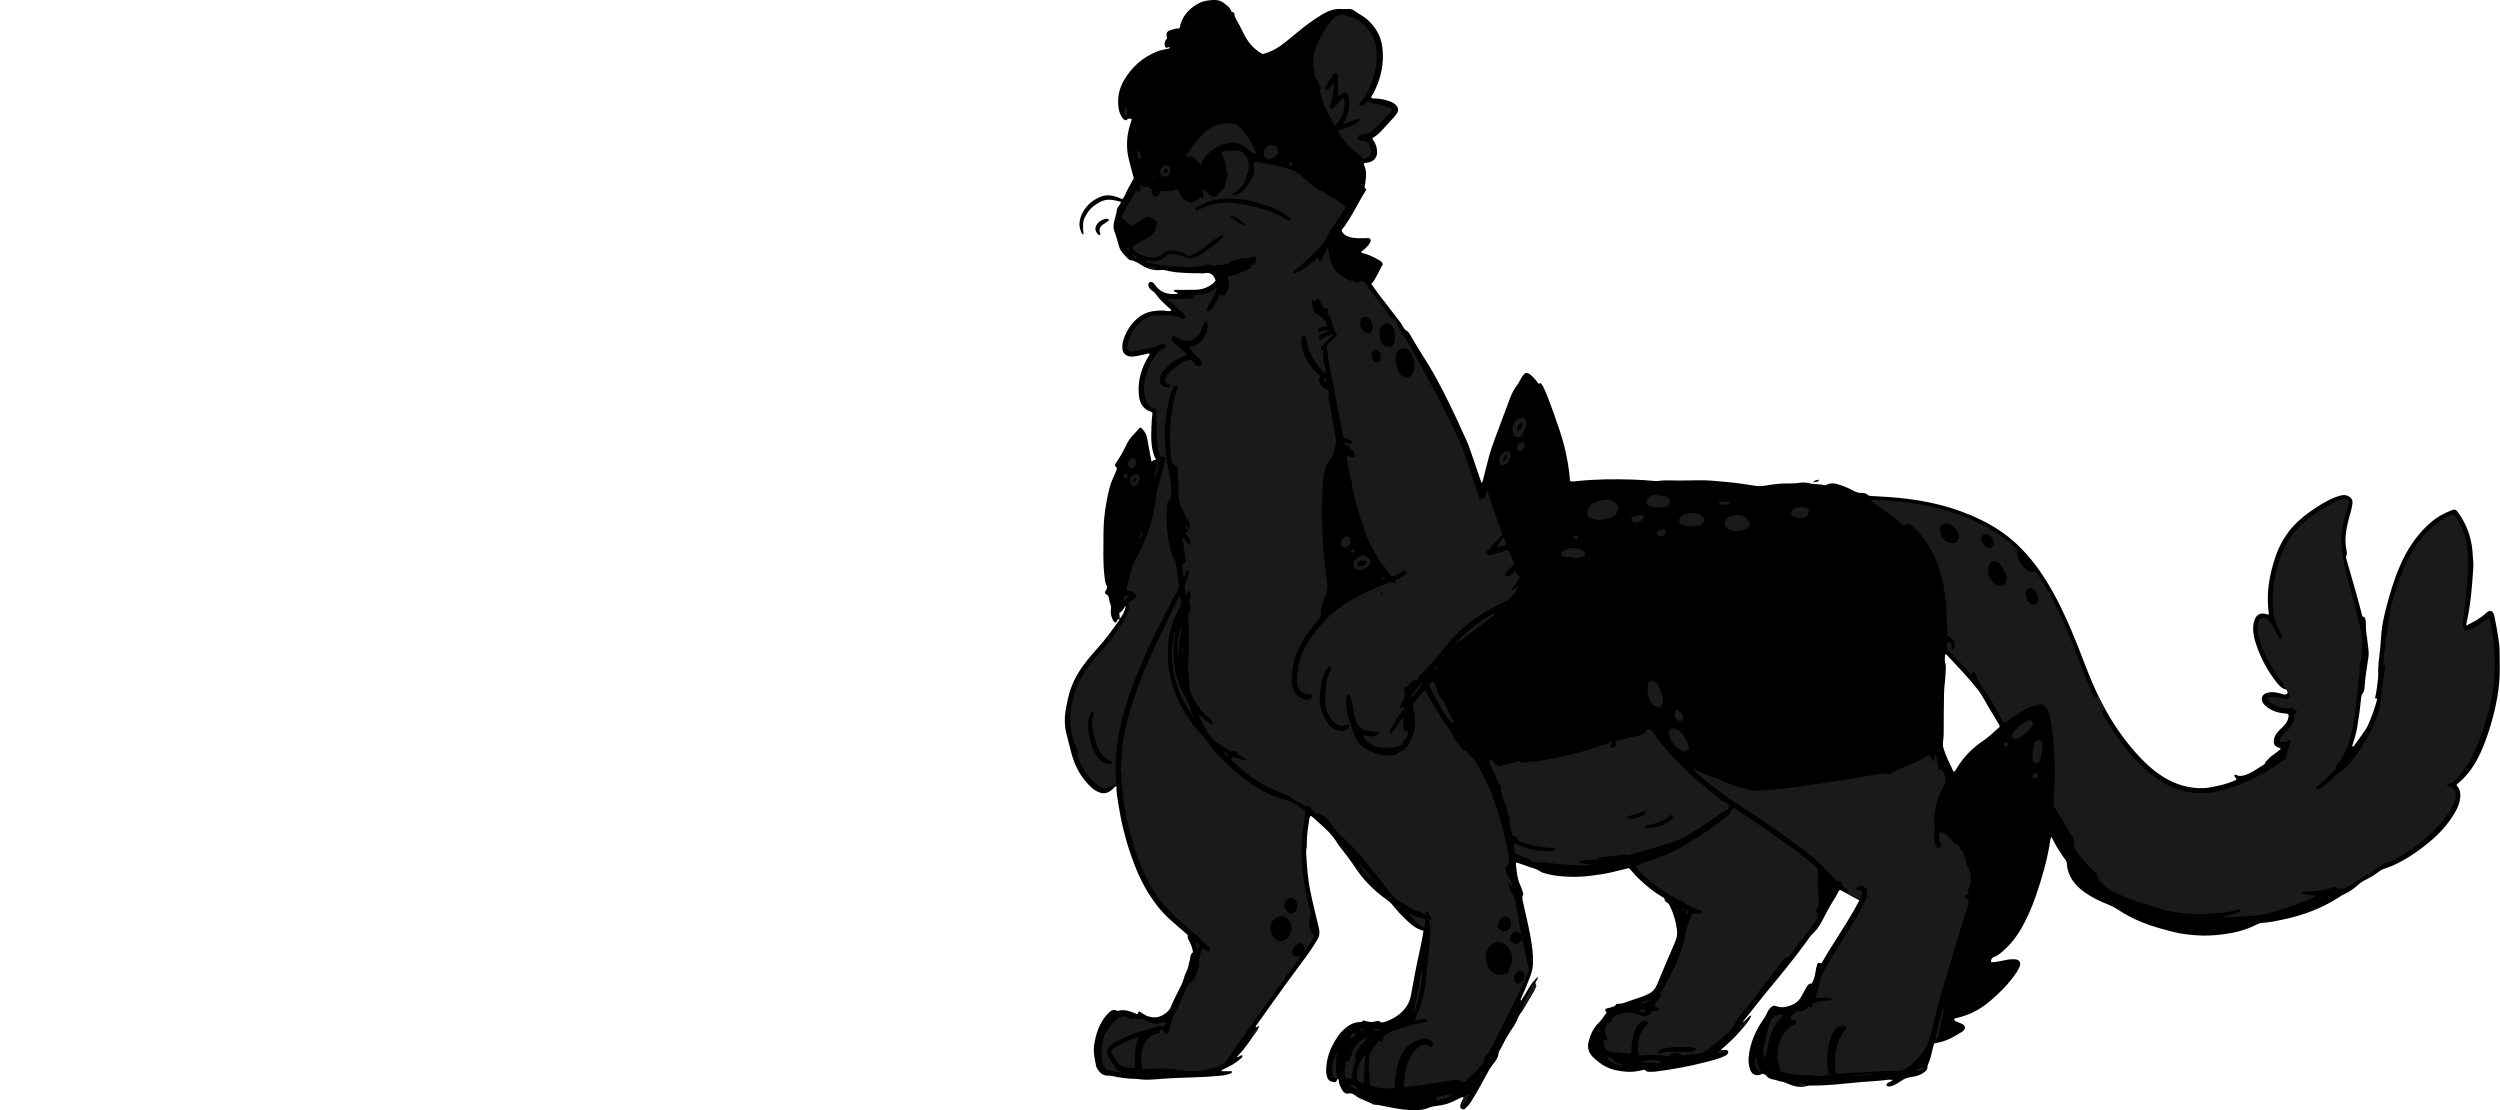 <?xml version="1.0" encoding="utf-8"?>
<!-- Generator: Adobe Illustrator 24.1.2, SVG Export Plug-In . SVG Version: 6.00 Build 0)  -->
<svg version="1.1" id="Layer_1" xmlns="http://www.w3.org/2000/svg" xmlns:xlink="http://www.w3.org/1999/xlink" x="0px" y="0px"
	 width="1069.47" height="474.97" viewBox="0 0 1069.47 474.97" style="enable-background:new 0 0 1069.47 474.97;" xml:space="preserve">
<style type="text/css">
	.st0{fill:#1A1A1A;}
</style>
<g>
	<path d="M479.03,264.87c-1.07-0.14-1.22,0.83-1.64,1.51c-1.02-0.27-1.28-1.08-1.61-1.8c-0.59-1.28-0.72-2.66-0.53-4.03
		c0.11-0.78,0.06-1.44-0.26-2.16c-0.27-0.62-0.39-1.31-0.5-1.99c-0.14-0.89-0.23-1.7-1.25-2.16c-0.63-0.28-0.71-0.98-0.21-1.59
		c0.8-0.96,0.61-1.69,0.1-2.76c-0.51-1.06-0.52-2.38-0.67-3.6c-0.7-5.94-0.4-11.9-0.4-17.86c0-6.94,1.01-13.75,2.79-20.46
		c0.52-1.94,1.49-3.66,2.21-5.5c0.3-0.76,0.68-1.5,0.75-2.33c-1.03-1.01-1.03-1.01-0.47-2c0.07-0.12,0.15-0.23,0.23-0.34
		c1.64-2.37,3.01-4.89,4.25-7.49c0.86-1.8,2.03-3.4,3.47-4.8c0.64-0.62,1.19-1.32,1.76-2.01c0.27-0.33,0.53-0.63,1.03-0.58
		c1.53,1.4,2.46,3.09,2.79,5.19c0.49,3.1,1.14,6.17,1.77,9.48c0.46-0.74,1.12-0.81,1.88-0.87c-2.2-4.37-2.13-8.93-1.98-13.52
		c0.07-2.25,0.2-4.49,0.49-6.61c-0.25-0.21-0.34-0.34-0.46-0.38c-4-1.19-5.22-4.26-5.45-8.02c-0.36-5.74,1.23-10.96,4.24-15.79
		c0.14-0.23,0.29-0.46,0.43-0.7c0.03-0.06,0.03-0.13,0.04-0.21c-0.28-0.51-0.74-0.21-1.07-0.15c-1.48,0.28-2.94,0.64-4.41,0.95
		c-1.01,0.21-2.03,0.33-3.06,0.18c-1.81-0.26-2.99-1.46-3.14-3.27c-0.1-1.16-0.02-2.32,0.33-3.46c1.21-3.96,3.29-7.35,6.58-9.94
		c2.05-1.6,4.34-2.52,6.95-2.77c1.7-0.17,3.38-0.38,5.09,0c0.58,0.13,1.22,0.02,1.79,0.02c0.26-0.51-0.06-0.68-0.32-0.9
		c-2.27-1.98-4.51-4-6.26-6.49c-0.48-0.68-1.22-1.09-1.84-1.62c-0.64-0.55-1.17-1.17-1.21-2.06c-0.02-0.48,0.03-0.94,0.55-1.22
		c0.49-0.27,0.96-0.18,1.35,0.1c0.38,0.28,0.7,0.65,0.97,1.04c1.92,2.78,4.6,3.96,7.91,3.88c0.48-0.01,0.96,0,1.44-0.02
		c0.13,0,0.26-0.07,0.41-0.11c-0.3-0.8-1.54-0.41-1.77-1.4c0.51-0.37,1.06-0.24,1.58-0.25c2.54-0.02,5.07,0.02,7.61-0.02
		c2.15-0.04,4.2-0.55,6.07-1.65c1.01-0.59,1.92-1.31,2.61-2.25c-0.54-2.57-2.36-3.75-4.9-3.2c-0.2,0.04-0.41,0.12-0.6,0.1
		c-1.56-0.22-3.13-0.02-4.66-0.1c-1.56-0.08-3.14-0.15-4.7-0.24c-2.06-0.12-4.08-0.4-6.07-0.9c-0.75-0.19-1.49-0.33-2.23-0.24
		c-3.05,0.39-5.79-0.42-8.37-2c-1.51-0.92-2.96-2-4.82-2.16c-0.25-0.02-0.54-0.16-0.72-0.34c-1.67-1.69-3.54-3.18-4.24-5.66
		c-0.61-2.16-1.12-4.36-2-6.45c-0.51-1.21-0.32-2.57-0.1-3.86c0.31-1.81,1.06-3.51,1.23-5.38c0.06-0.74,0.77-1.42,1.2-2.11
		c0.22-0.35,0.48-0.67,0.45-1.2c-2.76-0.71-5.51-1.52-8.35-0.17c-2.74,1.3-5.04,3.12-6.46,5.8c-0.88,1.67-1.76,2.26-1.12,8.3
		c-0.63,0.04-0.79-0.48-0.98-0.89c-1.06-2.31-0.98-4.65-0.07-6.97c1.61-4.05,4.58-6.79,8.58-8.32c2.23-0.85,4.58-0.59,6.84,0.21
		c0.71,0.25,1.38,0.59,2.17,0.92c1.17-1.27,1.62-2.95,2.45-4.42c0.84-1.49,1.64-3,2.49-4.54c-0.23-0.86-0.46-1.72-0.68-2.57
		c-0.55-2.11-1.16-4.21-1.62-6.33c-1.01-4.72-0.71-9.39,0.72-13.99c0.24-0.78,0.48-1.57,0.72-2.36c-0.96-0.49-1.73-0.36-2.34,0.48
		c-0.79-0.05-1.25-0.54-1.66-1.1c-0.83-1.13-1.34-2.39-1.57-3.75c-0.74-4.35,0.01-8.47,2.2-12.24c3.27-5.61,7.88-9.77,13.92-12.27
		c1.59-0.66,3.28-0.93,4.95-1.28c0.26-0.05,0.55-0.01,0.65-0.36c-0.02-0.36-0.2-0.42-0.51-0.26c-0.38,0.2-0.77,0.26-1.28,0.03
		c-0.62-1.42-0.29-2.71,0.7-3.89c-0.51-2.76,0.03-3.04,2.45-3.77c0.9-0.27,1.85-0.49,2.69-0.42c0.54-0.46,0.46-0.98,0.57-1.43
		c1.43-5.86,7.45-10.29,12.34-10.59c1.15-0.07,2.24-0.34,3.45-0.08c1.04,0.23,2.01,0.49,2.78,1.18c1.15,1.02,2.64,1.73,3.14,3.36
		c0.22,0.71,1.37,0.5,1.41,1.33c0.03,0.63,0.17,1.18,0.47,1.73c1.14,2.11,2.33,4.19,3.35,6.36c1.84,3.88,4.42,7.05,8.28,9.11
		c3.69-0.92,6.89-2.85,9.86-5.23c3.31-2.65,6.49-5.47,9.93-7.96c1.89-1.36,3.8-2.7,5.81-3.87c2.53-1.47,5.18-2.46,8.19-2.24
		c1.02,0.08,2.06,0.03,3.08,0.01c0.78-0.02,1.56,0.12,2.15,0.58c1.89,1.47,4.11,2.42,5.9,4.05c3.36,3.07,5.56,6.79,6.21,11.27
		c1.03,7.14-0.48,13.86-3.79,20.22c-0.3,0.59-0.82,1.08-0.9,1.73c0.47,0.63,1.07,0.39,1.58,0.41c2.2,0.1,4.35,0.46,6.42,1.24
		c1.04,0.39,2,0.91,2.74,1.75c0.8,0.9,1.07,1.91,0.45,3.01c-0.33,0.59-0.71,1.18-1.16,1.68c-1.69,1.89-3.39,3.76-5.12,5.61
		c-1.31,1.4-2.68,2.74-4.32,3.62c-0.12,0.68,0.3,1,0.56,1.36c0.9,1.28,1.23,2.75,1.36,4.25c0.16,1.8-0.61,3.94-3.13,4.73
		c-0.79,0.25-1.6,0.26-2.31,0.38c-0.32,0.42-0.23,0.79-0.09,1.06c1.24,2.42,0.77,4.94,0.49,7.45c-0.08,0.67-0.25,1.33-0.37,1.9
		c0.23,0.4,0.68,0.44,0.74,1.1c-3.57,5.56-6.28,11.88-10.54,17.23c0.63,1.86,2.07,2.48,3.59,2.94c2.13,0.65,4.34,0.47,6.53,0.47
		c0.34,0,0.68-0.08,1.02-0.08c1.12,0,1.61,0.74,1.16,1.78c-0.54,1.22-1.52,2.1-2.48,2.98c-0.45,0.41-0.96,0.75-1.42,1.11
		c0.16,0.57,0.59,0.59,0.97,0.68c2.36,0.57,4.47,1.71,6.59,2.83c0.73,0.39,1.44,0.82,1.71,1.9c-1.69,2.65-2.66,5.84-4.92,8.41
		c1.06,1.47,2.06,2.93,3.13,4.34c2.86,3.75,5.73,7.49,8.64,11.2c0.6,0.76,1.16,1.51,1.6,2.38c0.43,0.86,0.97,1.66,1.84,2.15
		c0.56,0.31,0.94,0.8,1.24,1.34c3.56,6.41,7.79,12.41,11.3,18.85c4.1,7.52,7.81,15.22,11.28,23.05c0.83,1.88,1.82,3.69,2.52,5.61
		c1.46,3.98,2.78,8,4.16,12.01c0.47,1.36,0.92,2.72,1.39,4.1c0.51-0.31,0.57-0.78,0.68-1.23c0.74-2.92,1.47-5.84,2.22-8.75
		c0.84-3.25,1.91-6.42,3.11-9.56c2.1-5.5,4.14-11.02,6.18-16.53c0.79-2.13,1.8-4.14,3.21-5.93c0.42-0.53,0.71-1.17,1.05-1.76
		c0.31-0.53,0.58-1.09,0.92-1.6c1.3-1.98,2.17-2.11,3.95-0.58c1.19,1.03,2.14,2.29,3.02,3.44c0.53,0.39,0.63-0.28,1.03-0.16
		c1.08,1.08,2.65,4.72,5.72,13.41c1.62,4.58,3.26,9.15,4.43,13.88c1.18,4.78,2.04,9.61,2.37,14.63c0.97,0.31,1.94,0.12,2.84,0.03
		c8.05-0.87,16.11-0.92,24.19-0.66c3.14,0.1,6.27,0.32,9.4,0.62c0.87,0.08,1.76-0.12,2.64-0.19c2.46-0.19,4.93-0.02,7.39-0.02
		c3.77,0.01,7.54-0.18,11.3-0.09c3.07,0.08,6.13,0.45,9.19,0.7c4.29,0.34,8.53,1.09,12.79,1.7c1.97,0.28,3.96-0.19,5.91-0.48
		c2.51-0.37,5.01-0.64,7.55-0.58c1.85,0.04,3.69-0.05,5.52-0.36c1.58-0.27,3.13,0.21,4.67,0.47c1.82,0.3,3.7,0.11,5.49,0.66
		c0.43,0.13,0.77-0.19,1.14-0.35c1.3-0.55,2.62-0.59,4.01-0.23c2.4,0.63,4.67,1.57,6.85,2.74c1.22,0.65,2.43,1.17,3.88,1.11
		c0.93-0.04,1.92,0.13,2.67,0.86c0.43,0.42,0.99,0.42,1.54,0.46c2.39,0.14,4.78,0.25,7.16,0.42c12.07,0.84,23.86,2.98,35.08,7.7
		c6.73,2.83,13.03,6.38,18.54,11.23c4.03,3.54,7.53,7.55,10.65,11.91c4.71,6.61,8.48,13.74,11.83,21.11
		c3.43,7.54,6.35,15.29,9.36,23c4.49,11.48,10.23,22.24,18.13,31.78c3.11,3.75,6.43,7.3,10.26,10.33c4.24,3.35,8.91,5.85,14.27,6.93
		c3.26,0.66,6.54,0.82,9.78,0.21c3.54-0.66,7.09-1.44,10.41-2.92c0.24-0.11,0.47-0.27,0.67-0.39c-0.07-0.8-1.12-1.08-0.84-2
		c0.18-0.02,0.42-0.14,0.56-0.06c1.46,0.83,2.9,0.51,4.36-0.01c1.49-0.53,2.86-1.32,4.2-2.15c0.81-0.5,1.63-1,2.41-1.54
		c0.68-0.48,1.7-0.73,1.71-1.86c0.97-0.65,1.52-1.72,2.51-2.38c1.41-0.93,2.71-2.04,3.84-2.91c0.14-0.47,0.07-0.53-0.11-0.57
		c-2.31-0.55-3.06-1.78-2.54-4.01c0.31-1.32,1.05-2.37,1.95-3.32c0.71-0.75,1.44-1.47,2.18-2.18c1.33-1.3,2.06-2.85,2.09-4.69
		c-0.59-0.73-1.37-0.58-2.11-0.66c-2.79-0.28-5.34-1.17-7.52-2.97c-0.53-0.44-1.02-0.91-1.38-1.51c-1.03-1.68-0.4-3.52,1.45-4.16
		c1.38-0.48,2.82-0.55,4.25-0.25c1.07,0.23,2.15,0.44,3.18,0.79c0.83,0.28,1.3-0.05,1.75-0.68c-0.16-0.42-0.32-0.85-0.52-1.4
		c-1.72-0.21-2.89-1.38-3.98-2.73c-4.12-5.13-7.16-10.83-9.19-17.08c-0.72-2.22-1.2-4.49-1.11-6.85c0.04-1.11,0.27-2.18,0.64-3.21
		c0.78-2.22,2.61-3.1,4.89-2.42c0.33,0.1,0.65,0.21,0.96,0.31c0.34-0.49,0.16-0.98,0.1-1.44c-1.01-7.77,0.31-15.25,2.69-22.61
		c1.36-4.2,3.31-8.09,6.01-11.61c2.48-3.24,5.48-5.91,8.79-8.26c3.47-2.47,7.03-4.77,11.01-6.35c0.89-0.35,1.81-0.62,2.74-0.84
		c0.81-0.19,1.61-0.12,2.42,0.17c1.56,0.56,2.37,1.61,2.23,3.25c-0.11,1.22-0.41,2.42-0.74,3.61c-0.9,3.3-1.86,6.58-2.14,10.01
		c-0.16,2.06-0.15,4.1,0.27,6.13c0.19,0.93,0.38,1.9-0.04,2.83c-0.32,0.72,0.08,1.35,0.25,1.98c1.26,4.48,2.59,8.94,3.85,13.41
		c0.93,3.29,1.79,6.6,2.66,9.91c0.14,0.53,0.29,0.95,0.96,0.65c0.8,1.46,0.68,3.07,0.69,4.61c0.02,1.8,0.36,3.53,0.58,5.29
		c0.2,1.56,0.38,3.12,0.55,4.68c0.2,1.86-0.22,3.69-0.5,5.5c-0.48,3.18-0.95,6.35-1.17,9.56c-0.08,1.21-0.19,2.45-1.05,3.47
		c-0.34,0.41-0.39,1-0.44,1.55c-0.4,4.08-0.96,8.14-1.63,12.18c-0.41,2.44-1.05,4.81-1.8,7.16c-0.16,0.5-0.53,0.98-0.23,1.55
		c0.42-0.03,0.59-0.35,0.78-0.62c1.64-2.28,3.33-4.52,4.87-6.85c0.71-1.07,1.18-2.32,1.69-3.51c1.31-3.09,2.39-6.25,3.17-9.47
		c-0.24-0.38-0.52-0.02-0.75-0.15c-0.05-0.09-0.17-0.21-0.15-0.3c0.69-2.8,0.94-5.66,1.3-8.5c0.03-0.27,0.04-0.55,0.03-0.82
		c-0.17-3.78,0.36-7.5,0.8-11.24c0.26-2.17,0.31-4.36,0.5-6.54c0.32-3.83,1.13-7.57,2.08-11.28c1.59-6.24,3.48-12.38,6.05-18.3
		c2.82-6.48,6.6-12.29,11.76-17.16c2.72-2.57,5.79-4.59,9.27-5.96c0.25-0.1,0.5-0.23,0.76-0.32c1.76-0.57,2-0.46,3.07,1.02
		c4.01,5.56,5.97,11.78,6.18,18.61c0.04,1.36,0.34,2.71,0.26,4.09c-0.54,8.32-1.13,16.63-3.04,24.78c-0.04,0.18-0.01,0.39-0.01,0.74
		c2.86-1.42,5.58-2.81,7.91-4.85c0.52-0.45,0.99-0.96,1.61-1.26c0.78-0.37,1.46-0.16,1.92,0.59c0.4,0.65,0.57,1.38,0.71,2.12
		c0.76,3.89,1.52,7.78,1.94,11.72c0.1,0.88,0.16,1.78,0.16,2.66c0.02,4.45,0.24,8.92-0.16,13.36c-0.41,4.56-1.24,9.07-2.36,13.52
		c-1.41,5.59-3.15,11.06-5.53,16.31c-2.43,5.36-5.68,10.15-10.34,13.86c-0.05,0.57,0.43,0.83,0.67,1.2
		c1.17,1.82,1.04,3.81,0.65,5.77c-0.38,1.96-1.3,3.74-2.32,5.45c-2.77,4.64-6.37,8.58-10.49,12.02c-3.68,3.07-7.57,5.87-11.79,8.2
		c-2.28,1.26-4.64,2.35-7.12,3.15c-1.05,0.34-2,0.8-2.89,1.5c-1.89,1.47-4,2.64-6.15,3.7c-0.8,0.4-1.52,0.88-2.2,1.48
		c-2,1.77-4.08,3.42-6.59,4.49c-1.06,0.45-1.99,1.2-2.98,1.81c-6.88,4.28-14.35,7.05-22.23,8.79c-3.14,0.69-6.27,1.39-9.49,1.56
		c-1.02,0.05-2,0.43-2.92,0.9c-4.32,2.2-8.96,3.36-13.72,3.99c-3.94,0.52-7.89,0.77-11.88,0.45c-3.27-0.26-6.56-0.59-9.72-1.42
		c-4.55-1.19-9.13-2.36-13.5-4.18c-3.55-1.48-6.98-3.17-10.16-5.33c-1.37-0.93-2.81-1.67-4.35-2.28c-3.45-1.34-6.78-2.94-9.82-5.09
		c-2.55-1.8-4.75-3.91-6.19-6.74c-0.88-1.73-1.49-3.52-1.53-5.48c-0.01-0.48-0.06-0.93-0.36-1.36c-2.26-3.17-4.45-6.39-6.22-10.2
		c-0.63,1.01-0.59,1.92-0.72,2.71c-1.27,7.65-3.41,15.07-5.93,22.39c-1.83,5.32-4.06,10.46-7,15.27c-2.16,3.54-4.83,6.64-8.04,9.26
		c-0.79,0.64-1.57,1.26-2.6,1.59c-0.99,0.31-1.74,1.04-1.54,2.38c1.48,0.07,2.93-0.31,4.38-0.56c1.75-0.3,3.46-0.84,5.27-0.7
		c0.34,0.03,0.69,0,1.02,0.06c1.41,0.27,2.07,1.35,1.63,2.72c-0.34,1.05-0.84,2.02-1.46,2.93c-2.38,3.45-5.12,6.58-8.21,9.42
		c-1.62,1.48-3.23,2.95-4.99,4.27c-3.72,2.81-7.85,4.7-12.39,5.73c-0.27,0.06-0.53,0.13-0.79,0.2c-0.06,0.02-0.11,0.07-0.17,0.11
		c-0.21,0.48,0,0.81,0.41,1.01c0.55,0.27,1.13,0.48,1.7,0.72c0.5,0.21,1.05,0.37,1.5,0.66c1.12,0.72,1.19,1.79,0.23,2.75
		c-0.14,0.14-0.3,0.29-0.47,0.4c-3.09,1.9-6.2,3.78-9.81,4.57c-0.66,0.14-1.33,0.26-2.03,0.4c-0.41,0.46-0.49,1.07-0.64,1.66
		c-0.63,2.52-1.09,5.09-2.19,7.47c-0.11,0.24-0.25,0.52-0.23,0.77c0.13,1.61-1.04,2.31-2.14,2.99c-1.29,0.8-2.75,1.28-4.25,1.44
		c-1.96,0.21-3.69,0.86-5.26,2.05c-1.15,0.87-2.44,1.52-3.83,1.94c-0.73,0.22-1.48,0.37-2.12-0.41c0.35-1.38,2-1.24,2.76-2.28
		c-1.74-0.22-3.34,0.2-4.94,0.31c-5.38,0.38-10.76,0.79-16.13,1.35c-4.63,0.48-9.26,0.85-13.91,0.79c-0.62-0.01-1.22,0.03-1.83,0.2
		c-2.85,0.82-5.53,0.13-8.14-1c-1.01-0.43-1.98-0.87-3.1-0.99c-0.87-0.09-1.69-0.57-2.56-0.71c-1.43-0.22-2.7-0.57-3.58-1.87
		c-0.26-0.38-0.96-0.45-1.51-0.69c-0.31,0.13-0.61,0.29-0.93,0.39c-1.96,0.65-3.55-0.03-4.29-1.96c-0.64-1.67-0.89-3.44-0.74-5.24
		c0.52-6.25,2.98-11.75,6.56-16.81c0.44-0.62,0.82-1.25,1.11-1.96c0.41-1.02,0.97-1.95,1.76-2.74c0.7-0.69,1.46-0.99,2.41-0.6
		c2.1,0.86,4.22,0.42,6.18-0.3c2-0.74,3.68-2.08,4.7-4.08c0.62-1.22,1.29-2.42,1.99-3.59c0.45-0.75,0.84-1.62,1.92-1.65
		c0.44-0.01,0.5-0.41,0.66-0.69c0.85-1.37,1.09-2.93,1.35-4.48c0.17-1.01,0.36-2.02,0.67-3c0.25-0.81,0.66-0.89,1.85-0.5
		c5.13-9.07,11.35-17.53,16.22-26.98c-2.86-1.54-5.54-2.99-8.16-4.4c-0.61,0.05-0.72,0.49-0.89,0.85c-0.75,1.62-1.72,3.12-2.67,4.62
		c-1.58,2.49-2.79,5.17-4.21,7.74c-1,1.81-2.06,3.64-3.67,5.11c-1.24,1.14-2.2,2.61-3.2,4c-5.26,7.27-10.98,14.17-16.7,21.07
		c-2.62,3.16-5.12,6.42-7.68,9.63c-0.85,1.07-1.72,2.13-2.85,3.53c1.1-0.46,1.51-1.15,2.08-1.61c0.54-0.44,0.89-1.18,1.76-1.31
		c-0.47,1.66-2.68,4.46-5.81,7.87c-2.22,2.41-4.59,4.65-7.36,6.95c1.03,0,1.74-0.06,2.43,0.02c0.78,0.08,1.11,0.9,0.65,1.54
		c-0.46,0.64-1.17,0.92-1.86,1.24c-2.5,1.15-5.18,1.75-7.83,2.43c-7.09,1.81-14.28,3.13-21.55,4.03c-0.88,0.11-1.78,0-2.67,0.05
		c-0.77,0.05-1.22-0.5-1.77-0.93c-2.47,0.66-4.96,1.09-7.51,0.92c-3.3-0.22-6.51-0.83-9.45-2.43c-1.81-0.98-3.39-2.33-4.89-3.71
		c-2-1.84-2.71-4.21-1.98-6.92c0.83-3.09,2.13-5.92,4.53-8.14c1.27-1.18,1.96-2.8,3.14-4.01c-0.26-0.51-0.85-0.83-0.49-1.6
		c0.58-0.48,1.46-0.42,2.21-0.72c0.8-0.32,1.78-0.27,2.26-1.23c0.17-0.34,0.58-0.31,0.92-0.31c1.33,0.03,2.56-0.37,3.79-0.84
		c3.07-1.17,6.28-1.91,9.24-3.39c1.76-0.88,2.87-2.15,3.62-3.97c2.52-6.14,5.13-12.24,7.77-18.33c0.71-1.63,0.99-3.28,0.78-5
		c-0.43-3.55-1.4-6.96-2.97-10.19c-0.27-0.56-0.57-1.11-1.1-1.46c-0.63-0.42-1.28-0.75-1.29-1.68c-0.01-0.44-0.53-0.59-0.87-0.8
		c-3.66-2.19-6.97-4.84-10.04-7.79c-1.48-1.42-2.79-3.01-4.26-4.62c-2.35,0.57-4.72,1.18-7.1,1.73c-3.26,0.76-6.57,1.25-9.9,1.64
		c-3.55,0.42-7.1,0.48-10.65,0.24c-2.93-0.2-5.85-0.56-8.67-1.47c-0.52-0.17-1.11-0.28-1.52-0.6c-1.45-1.13-3.19-1.5-4.88-2.06
		c-1.81-0.59-3.6-1.26-5.35-1.87c-0.34,0.21-0.35,0.49-0.32,0.76c0.13,1.15,0.27,2.3,0.41,3.45c0.26,2.04,0.7,4.02,1.64,5.89
		c0.43,0.85,0.64,1.8,0.96,2.7c0.12,0.33,0.21,0.67,0.06,1c-0.53,1.15-0.22,2.26,0.04,3.41c1.08,4.8,2.23,9.6,3.12,14.43
		c0.7,3.82,1.23,7.67,1.09,11.61c-0.07,1.91-0.51,3.63-1.14,5.35c-1.16,3.15-2.43,6.25-3.83,9.3c-0.16,0.35-0.53,0.67-0.15,1.25
		c2.33-3.39,3.87-7.27,7.04-10.09c0.1,0.72-0.34,1.21-0.64,1.76c-0.26,0.47-0.61,0.92-0.07,1.47c0.35,0.36-0.02,0.76-0.14,1.13
		c-0.5,1.59-1.53,2.91-2.32,4.34c-1.39,2.51-2.95,4.92-4.44,7.37c-0.18,0.29-0.41,0.56-0.52,0.87c-0.85,2.5-2.37,4.62-3.82,6.78
		c-1.72,2.57-2.93,5.42-4.47,8.08c-0.1,0.18-0.23,0.37-0.23,0.56c-0.04,2.16-1.42,3.65-2.62,5.21c-0.51,0.65-0.98,1.31-1.38,2.03
		c-2.63,4.72-5.07,9.55-8.03,14.08c-0.61,0.93-1.36,1.71-2.16,2.46c-0.43,0.4-0.93,0.67-1.48,0.29c-0.51-0.36-0.9-0.79-0.7-1.55
		c0.31-1.19,0.68-2.34,1.55-3.13c-0.33-0.66-0.66-0.45-0.96-0.33c-0.26,0.1-0.5,0.22-0.75,0.34c-4.87,2.45-6,2.8-11.38,3.54
		c-0.75,0.1-1.44,0.28-2.14,0.61c-1.63,0.77-3.42,0.92-5.2,0.98c-3.85,0.12-7.63-0.55-11.39-1.25c-2.15-0.4-4.25-1.01-6.46-1.11
		c-0.27-0.01-0.57-0.06-0.79-0.2c-2.4-1.45-5.24-1.97-7.49-3.77c-0.72-0.58-1.65-1.08-2.85-0.77c-1.05,0.26-2.02-0.38-2.56-1.34
		c-0.69-1.25-1.44-2.5-1.54-3.98c-0.02-0.33-0.05-0.68-0.33-0.88c-0.46-0.05-0.44,0.29-0.49,0.53c-0.16,0.67-0.69,0.87-1.25,0.81
		c-1.29-0.14-2.36-0.64-2.85-1.99c-0.38-1.05-0.52-2.14-0.49-3.23c0.1-3.68,0.94-7.15,2.67-10.43c1.22-2.32,2.46-4.57,4.38-6.41
		c2.19-2.1,4.57-3.72,7.75-3.69c0.47,0,0.75-0.25,1.02-0.69c1.86,0.63,3.77,0.97,5.73,0.32c0.38-0.12,0.89-0.25,1.19,0.05
		c0.87,0.85,1.84,0.48,2.68,0.17c4.22-1.56,7.81-3.89,9.86-8.14c0.7-1.46,0.97-3,1.24-4.53c1.1-6.19,2.29-12.37,3.68-18.5
		c0.52-2.26,0.88-4.56,1.31-6.85c0.05-0.26,0.03-0.53,0.06-0.89c-3.2-0.71-5.42-2.85-7.66-4.96c-2-1.88-3.82-3.92-5.55-6.05
		c-0.74-0.92-1.61-1.67-2.57-2.34c-5.47-3.88-10.09-8.55-13.75-14.22c-1.96-3.04-4.3-5.84-6.47-8.75c-0.33-0.44-0.68-0.87-0.95-1.34
		c-1.87-3.18-4.5-5.66-7.23-8.07c-1.08-0.95-2.15-1.91-3.22-2.86c-0.25-0.22-0.48-0.5-0.98-0.44c-0.49,1.01-0.49,2.16-0.69,3.28
		c-0.52,2.97-0.81,5.96-0.78,8.98c0.01,1.17-0.36,2.29-0.29,3.47c0.3,5.46,0.67,10.9,1.77,16.28c1.11,5.43,2.46,10.8,3.74,16.18
		c0.39,1.64,0.22,3.08-0.63,4.53c-2.12,3.61-4.56,7-7.06,10.35c-4.44,5.92-8.78,11.9-13.05,17.94c-1.78,2.52-3.58,5.02-5.37,7.52
		c-0.38,0.54-0.87,1.02-1.01,1.71c0.69,0.37,0.76-0.54,1.25-0.46c0.05,0.1,0.15,0.21,0.13,0.31c-0.08,0.56-0.4,1-0.7,1.46
		c-2.59,3.87-5.11,7.79-8.41,11.13c-0.09,0.09-0.12,0.23-0.2,0.4c0.89,0.22,1.3-1,2.25-0.68c0.16,0.84-0.52,1.2-1,1.61
		c-2.03,1.77-4.36,3.06-6.81,4.15c-0.42,0.19-0.94,0.23-1.16,0.97c1.55,0,3.02,0,4.43,0c0.28,0.79-0.27,0.89-0.57,1
		c-1.22,0.47-2.49,0.77-3.78,0.89c-2.38,0.23-4.77,0.42-7.15,0.55c-4.37,0.22-8.75,0.33-13.12,0.51c-2.57,0.11-5.18,0.3-7.76,0.52
		c-2.64,0.22-5.34,0.31-7.99-0.12c-0.27-0.04-0.54-0.07-0.82-0.07c-3.44,0.02-6.81-0.52-10.16-1.24c-0.53-0.11-1.09-0.13-1.63-0.13
		c-1.82,0.02-3.12-0.86-4.12-2.29c-0.43-0.62-0.82-1.29-0.96-2.03c-0.6-3.07-1.31-6.1-0.74-9.32c0.69-3.91,1.83-7.57,4.12-10.83
		c0.63-0.9,1.31-1.76,2.12-2.5c0.94-0.86,1.92-1.55,3.28-0.83c0.22,0.11,0.55,0.13,0.79,0.06c2.48-0.72,4.72,0.14,6.97,0.98
		c0.43,0.16,0.8,0.58,1.34,0.34c0.26-0.25-0.09-0.68,0.27-0.91c0.12-0.03,0.29-0.14,0.37-0.1c0.83,0.48,1.66,0.95,2.47,1.48
		c0.77,0.5,1.6,0.69,2.49,0.87c2.57,0.51,4.7-0.3,6.65-1.91c0.81-0.67,1.49-1.41,1.87-2.39c1.23-3.13,2.89-6.06,4.35-9.07
		c0.39-0.8,0.74-1.61,0.99-2.47c0.36-1.22,0.7-2.42,1.34-3.59c0.8-1.46,0.92-3.27,1.45-4.9c0.34-1.07,0.04-2.37,1.15-3.19
		c0.33-0.24,0.11-0.64,0.05-0.96c-0.23-1.36-0.75-2.62-1.35-3.86c-0.35-0.72-0.93-1.36-0.74-2.29c0.09-0.44-0.31-0.74-0.62-1
		c-2.47-2.16-4.99-4.27-7.42-6.48c-3.1-2.83-5.69-6.1-7.98-9.61c-3.55-5.42-6.12-11.31-8.23-17.41c-2.59-7.45-4.4-15.1-5.59-22.88
		c-0.34-2.2-0.72-4.41-0.68-6.75c-0.86,0.19-1.12,0.81-1.54,1.2c-2.29,2.12-4.42,2.39-7.1,0.85c-2-1.15-3.48-2.84-4.92-4.59
		c-3.08-3.73-4.83-8.08-6-12.7c-0.57-2.25-1.09-4.52-1.7-6.76c-0.93-3.41-1.02-6.88-0.45-10.37c0.54-3.24,1.15-6.45,2.28-9.56
		c1.64-4.5,4.15-8.46,7.13-12.17c2.88-3.57,6.11-6.84,8.87-10.51c1.44-1.92,2.83-3.86,4.24-5.8c0.24-0.33,0.52-0.64,0.52-1.08
		c1.38-1.52,2.22-3.3,2.73-5.59c-1.23,0.99-1.43,2.5-2.82,2.93C478.94,263.11,478.98,263.99,479.03,264.87z M832.06,279.97
		c0,1.23-0.25,2.46,0.06,3.52c0.56,1.93,0.15,3.8,0.08,5.69c-0.09,2.38-0.51,4.75-0.56,7.13c-0.12,5.89-0.12,11.77-0.16,17.66
		c-0.01,0.82-0.07,1.63-0.18,2.45c-0.17,1.28-0.27,2.58,0.14,3.86c1.11,3.46,2.77,6.67,4.33,9.96c0.73-0.41,0.99-1.07,1.34-1.64
		c2.89-4.75,6.66-8.65,11.3-11.71c2.47-1.63,4.49-3.79,6.74-5.67c0.14-0.12,0.2-0.35,0.33-0.59c-0.14-0.28-0.27-0.59-0.44-0.88
		c-1.51-2.52-3.02-5.05-4.54-7.56c-1.45-2.4-2.65-4.95-4.39-7.16c-4.07-5.16-8.64-9.87-13.11-14.68
		C832.81,280.16,832.62,279.95,832.06,279.97z"/>
	<path d="M474.36,93.83c0.03,0.73-0.44,0.82-0.76,1.04c-0.56,0.39-1.15,0.73-1.7,1.13c-1.29,0.94-1.89,2.12-1.27,3.72
		c0.1,0.25,0.17,0.52-0.07,0.8c-0.67,0.23-0.9-0.36-1.22-0.74c-0.49-0.6-0.78-1.28-0.71-2.07c0.03-0.34,0.1-0.68,0.23-0.99
		c0.43-1.05,1.16-1.82,2.18-2.34C472.08,93.85,473.09,93.25,474.36,93.83z"/>
	<path d="M778.21,205.32c-0.59,0.87-1.43,0.93-2.54,0.98C776.47,205.38,777.39,205.45,778.21,205.32z"/>
</g>
<g>
	<path class="st0" d="M482.4,258.14c0.75-0.54,1.35-0.99,1.96-1.42c0.33-0.24,0.71-0.42,1-0.7c0.91-0.88,0.79-1.93-0.34-2.51
		c-0.6-0.31-1.27-0.49-1.93-0.67c-0.39-0.11-0.82-0.06-1.15-0.43c-0.2-0.52,0.01-1.03,0.15-1.55c0.73-2.76,1.56-5.5,2.22-8.29
		c0.42-1.8,1.52-3.36,2.39-4.99c3.35-6.33,5.81-12.97,7.03-20.05c0.34-1.95,0.81-3.87,0.91-5.87c0.06-1.07,0.46-2.13,0.76-3.18
		c1.18-4.13,2.34-8.27,3.29-12.54c-0.83-0.26-1.46-1.07-2.56-0.39c-1.69-6.76-1.27-13.55-1.54-20.26c-0.21-0.16-0.35-0.36-0.53-0.39
		c-2.91-0.57-3.9-2.75-4.39-5.29c-0.58-3.01-0.21-6.01,0.56-8.91c0.85-3.19,2.21-6.19,4.26-8.83c0.8-1.03,1.59-2.05,2.91-2.5
		c0.55-0.19,0.52-0.27,1.22-1.34c-0.34-0.84-0.99-1.16-1.79-0.76c-3.55,1.79-7.52,1.97-11.28,2.96c-2.63,0.69-3.75-0.36-3.14-3.01
		c1.14-4.95,3.73-8.91,8.41-11.3c1.19-0.61,2.48-0.89,3.75-0.98c3.01-0.22,6.02-0.13,9,0.43c0.66,0.12,1.28,0.39,1.86,0.8
		c0.8,0.55,0.85,0.48,1.91-0.65c-2.18-2.94-5.37-4.87-8.27-7.7c4.27,0.14,8.07-0.02,11.85-0.14c0.3-0.8-0.89-0.59-0.77-1.24
		c7.78-0.63,7.63-1.76,10.5-3.43c-0.43,1.94-1.42,3.5-2.21,5.14c-0.76,1.57-1.99,2.93-2.33,4.71c0.88,0.62,1.5,0.24,2.04-0.35
		c0.84-0.91,1.46-1.98,2.01-3.09c0.52-1.04,1.05-2.07,1.53-3.01c0.81-0.3,1.48-0.22,2.16,0.06c0.4-1.37,1.55-2.22,1.82-3.63
		c0.28-1.45-0.19-2.68-0.6-3.9c0.18-0.59,0.66-0.54,1.03-0.66c2.61-0.85,5.15-1.85,7.66-2.95c0.54-0.23,1.19-0.38,1.43-0.9
		c0.22-0.6-0.37-0.6-0.48-1.01c0.55,0,1.08,0,1.63,0c0.9-1.11,1.3-2.26,1.02-3.56c-0.51-0.34-0.88-0.11-1.26,0
		c-1.31,0.38-2.59,0.65-4.01,0.6c-1.83-0.05-3.59,0.74-5.35,1.29c-1.24,1.57-3.01,1.5-4.75,1.57c-0.54,0.02-1.1,0.08-1.62,0.23
		c-0.97,0.28-1.91,0.25-2.8-0.2c-0.75-0.37-1.43-0.29-2.17-0.02c-2.49,0.91-5.05,1.01-7.69,0.86c-2.32-0.13-4.64-0.21-6.96-0.33
		c-2.88-0.16-5.71-0.63-8.5-1.33c-0.76-0.19-1.58-0.34-2.21-1.13c0.91,0.12,1.71,0.26,2.51,0.33c2.22,0.2,4.2-0.38,5.88-1.88
		c0.41-0.36,0.85-0.69,1.29-1.01c0.34-0.25,0.73-0.36,1.16-0.28c2,0.37,4.05,0.44,5.96,1.35c1.93,0.92,3.88,0.4,5.74-0.45
		c1.63-0.74,3-1.9,4.43-2.94c2-1.44,4.06-2.81,5.69-4.7c0.26-0.3,0.65-0.52,0.64-1.01c-0.31-0.52-0.78-0.29-1.05-0.08
		c-1.79,1.43-3.97,2.18-5.64,3.9c-1.64,1.69-3.89,2.77-5.92,4.04c-1.49,0.93-2.66,1.21-3.88-0.24c-0.43-0.51-1.11-0.56-1.69-0.67
		c-1.27-0.25-2.58-0.33-3.85-0.57c-1.27-0.24-2.34,0.13-3.21,0.97c-2.36,2.29-5.09,2.35-8.03,1.53c-1.39-0.39-2.72-0.91-3.93-1.72
		c-0.98-0.65-1.63-1.44-1.43-2.79c1.38-0.77,2.77-1.65,4.24-2.35c1.13-0.54,2.13-1.24,3.16-1.92c1.53-1,2.37-2.45,2.54-4.25
		c0.06-0.61,0.09-1.2,0.74-1.74c-1.37-0.5-1.99-1.66-3.33-1.92c-0.8-0.15-1.44-0.17-2.13,0.2c-1.57,0.83-3.08,1.76-4.55,2.77
		c-1.12,0.77-1.27,0.79-2.35,0.02c-0.5-0.35-0.93-0.8-1.38-1.21c-0.3-0.28-0.56-0.6-0.87-0.87c-0.25-0.22-0.56-0.37-0.91-0.6
		c0.07-1.03,0.44-1.98,0.95-2.86c1.7-2.97,3.44-5.91,5.13-8.81c0.56-0.13,0.56,0.42,0.97,0.54c0.91-0.63,1.63-1.34,0.71-2.63
		c0.88-0.23,1.02,0.7,1.59,0.55c0.46-0.12,0.91-0.29,1.4-0.44c0.67,0.42,1.36,0.85,2.11,1.31c-0.03,0.5-0.14,1.04-0.06,1.55
		c0.22,1.44,1.64,1.97,2.78,1.07c0.48-0.38,0.67-0.71,1.12-2c1.17,0.19,2.37,0.3,3.58,0.16c0.68-0.08,1.36-0.06,1.99-0.39
		c0.42-0.23,0.82-0.36,1.29,0.09c0.22,0.21,0.16-0.39,0.55-0.52c0.27,0.02,0.33,0.42,0.38,0.69c0.66,3.16,2.71,4.75,5.85,5.25
		c0.46-0.5,0.7-1.25,1.64-1.23c0.68,0.01,1.02-0.83,1.54-1.23c0.35,0.14,0.67,0.26,1.09,0.42c0.78-1.09,0.01-2.23,0.12-3.32
		c0.11-0.3,0.41-0.29,0.74-0.42c1.32,1.56,2.52,3.46,5.15,2.96c0.27-0.52,0.35-1.18,1.05-1.54c1.66-0.85,2.34-2.41,2.75-4.13
		c0.27-1.11,0.19-2.33,1.17-3.31c-0.8-0.7-0.75-1.62-0.83-2.49c-0.2-2.13-1.17-5.39-2.19-7.24c1.53-0.97,3.27-0.8,4.95-0.96
		c0.34-0.03,0.68,0.07,1.02,0.08c1.24,0.01,2.52,0.01,3.47,0.93c1.15,1.12,1.99,2.48,2.21,4.09c0.23,1.71,0.22,3.42-0.65,5.01
		c-0.36,0.66-0.53,1.34-0.57,2.14c-0.06,1.19-0.82,2.16-1.58,3.04c-0.9,1.04-1.96,1.9-3.18,2.58c-0.37,0.2-0.95,0.41-0.61,1.08
		c0.45,0.39,0.94,0.13,1.35-0.03c1.55-0.59,2.92-1.45,3.95-2.81c0.99-1.31,1.82-2.73,2.69-4.1c1.02-1.62,1.18-3.61,0.93-5.56
		c-0.04-0.33-0.21-0.65-0.05-1.1c0.96-0.44,2.1-0.48,3.07-0.15c1.77,0.59,3.62,0.63,5.41,1.02c3.47,0.75,6.92,1.53,10.09,3.23
		c1.43,0.77,2.46,1.97,3.58,3.05c1.87,1.82,3.93,3.41,6.22,4.5c1.57,0.75,2.9,1.73,4.31,2.66c0.28,0.19,0.57,0.42,0.88,0.51
		c2.37,0.64,3.87,2.48,5.66,4.02c-0.12,0.79-0.62,1.37-1.02,1.98c-1.89,2.86-3.8,5.7-5.68,8.56c-0.45,0.68-0.89,1.39-1.19,2.15
		c-0.81,2.02-2.17,3.63-3.67,5.14c-3.23,3.26-6.44,6.55-10.18,9.24c-0.27,0.19-0.46,0.49-0.67,0.71c0.23,0.7,0.62,0.69,1.14,0.45
		c1.75-0.81,3.42-1.75,4.94-2.92c1.56-1.2,3.1-2.44,4.65-3.66c0.61,0.38-0.04,1.28,0.86,1.6c0.9-0.71,1.04-1.91,1.55-2.88
		c0.5-0.95,0.99-1.91,1.62-3.13c0.48,0.76,0.33,1.3,0.4,1.78c0.08,0.54,0.18,1.08,0.27,1.61c0.66,3.73,2.34,6.85,5.52,9.02
		c1.48,1.01,3.09,1.79,4.86,2.13c0.62,0.12,1.17,0.34,1.73,0.62c0.35-0.19,0.69-0.45,1.06-0.56c1.34-0.39,2.26,0.24,2.89,1.35
		c0.98,1.74,2.27,3.26,3.46,4.84c1.82,2.4,3.69,4.76,5.53,7.14c0.42,0.54,0.78,1.12,1.17,1.68c0.11,0.16,0.18,0.47,0.31,0.5
		c1.91,0.33,2.23,2.1,2.9,3.41c0.5,0.96,0.93,1.97,1.54,2.87c3.14,4.67,5.79,9.62,8.48,14.55c4.34,7.93,8.54,15.93,12.63,23.99
		c2.83,5.57,5.09,11.37,7.17,17.24c1.55,4.38,2.92,8.83,4.37,13.25c0.26,0.78,0.53,1.55,0.82,2.37c0.93,0.2,1.49-0.69,2.49-0.61
		c-0.25-1.17,0.36-1.99,0.78-3.33c2.04,6.54,3.91,12.7,6.35,18.6c-0.12,0.81-0.64,1.28-1.11,1.77c-1.56,1.64-3.12,3.27-4.68,4.9
		c-0.09,0.1-0.2,0.19-0.29,0.29c-0.39,0.46-0.95,0.87-0.57,1.59c0.34,0.65,0.92,0.83,1.96,0.56c1.32-0.35,2.63-0.77,3.94-1.16
		c1.04-0.31,2.08-0.62,3.2-0.96c1.1,1.65,1.66,3.49,2.46,5.2c0.27,0.58,0.04,1.05-0.4,1.47c-0.75,0.7-1.48,1.43-2.22,2.14
		c-0.2,0.19-0.44,0.33-0.62,0.53c-0.48,0.54-0.55,1.27-0.2,1.68c0.37,0.43,1.03,0.46,1.68-0.01c0.83-0.6,1.6-1.26,2.33-1.84
		c0.94,0.14,0.53,0.92,0.82,1.29c0.28,0.35,0.75,0.55,1.22,0.87c-0.78,2.15-2.55,3.67-3.56,5.81c1.53,0.24,1.77-1.29,2.87-1.64
		c0.05,0.45-0.31,0.76-0.49,1.11c-0.12,0.24-0.3,0.46-0.43,0.7c-1.38,2.64-3.43,4.35-6.24,5.56c-6.06,2.63-11.51,6.31-16.53,10.63
		c-3.12,2.69-5.91,5.7-8.41,8.96c-2.51,3.26-5.26,6.3-8.09,9.28c-0.33,0.35-0.68,0.68-1.05,0.97c-0.71,0.55-1.37,1.1-1.48,2.1
		c-0.04,0.39-0.38,0.73-0.77,0.91c-0.06,0.03-0.26-0.23-0.49-0.44c-0.95,0.52-1.83,1.26-2.56,2.11c-0.41,0.47-0.73,0.89-1.36,1.09
		c-0.63,0.2-0.97,0.73-0.9,1.45c0.01,0.14-0.02,0.29,0.02,0.41c0.67,1.87-0.06,3.42-1,4.98c-0.43,0.71-1.04,1.49-0.5,2.41
		c0.81,0.23,0.94-0.49,1.34-0.8c0.21,0.11,0.28,0.32,0.22,0.49c-0.31,0.93-0.99,1.63-1.55,2.4c-1.51,2.05-2.79,4.23-4.12,6.39
		c-0.4,0.65-0.98,1.4-0.08,2.31c1.28-0.79,1.66-2.27,2.55-3.33c0.88-1.04,1.61-2.21,2.4-3.3c0.68,0.16,0.43,0.66,0.44,1
		c0.04,1.03-0.02,2.06,0.02,3.08c0.06,1.45,0.31,1.62,2.03,1.45c-0.28,1.77-0.39,3.55-2.39,4.33c-0.31,0.41,0.22,0.75,0.09,1.22
		c-1.26,1.11-2.92,1.43-4.52,1.56c-1.89,0.15-3.81,0.1-5.73-0.17c-3.13-0.44-5.15-2.25-6.85-4.75c0.49-0.5,0.96-0.25,1.38-0.15
		c1.14,0.26,2.28,0.43,3.46,0.23c0.83-0.14,1.6-0.35,2.03-1.16c-0.13-0.75-0.7-0.8-1.25-0.78c-1.39,0.06-2.72-0.28-4.06-0.53
		c-2.37-0.45-3.89-1.74-4.56-4.14c-0.77-2.77-1.36-5.58-1.82-8.41c-0.15-0.94-0.58-1.77-0.78-2.67c-0.02-0.08-0.22-0.12-0.42-0.23
		c-1.24,1.2-1.36,2.81-1.22,4.34c0.28,3,0.99,5.92,2.09,8.75c0.54,1.4,1.02,2.83,1.49,4.26c0.81,2.43,2.26,4.37,4.46,5.69
		c3.53,2.11,7.26,3.52,11.48,3.08c1.08-0.11,2.19-0.2,2.94-1.19c0.35-0.46,0.93-0.54,1.4-0.81c1.15-0.66,2.11-1.53,2.82-2.65
		c2.49-3.92,3.38-8.18,2.61-12.77c-0.12-0.74-0.17-1.52-0.42-2.21c-0.5-1.39-0.18-2.53,0.79-3.57c1.38-1.5,2.45-3.28,4.13-4.68
		c1.05,1.85,2.05,3.64,3.07,5.4c2.23,3.86,4.58,7.63,7.22,11.23c0.72,0.99,1.4,2.02,1.74,3.23c0.22,0.8,0.67,1.48,1.31,2.05
		c0.72,0.63,1.37,1.31,1.68,2.28c0.27,0.86,1.12,1.22,1.86,1.49c0.64,0.24,1.01,0.61,1.34,1.14c0.43,0.69,0.85,1.35,1.7,1.68
		c0.45,0.18,0.79,0.75,1.08,1.2c0.89,1.38,1.83,2.73,2.58,4.19c1.77,3.46,3.58,6.91,4.96,10.57c3.24,8.54,5.63,17.29,7.22,26.27
		c0.08,0.47,0.14,0.94,0.19,1.42c0.2,2.06,0.15,2.16-1.57,3.53c0.18,1.49,0.31,3,1.29,4.36c0.82,1.14,1.5,2.42,1.58,3.99
		c-0.91-0.34-0.77-1.39-1.6-1.71c0.1,1.72,0.67,3.23,1.59,4.62c0.69,1.04,1.15,2.15,1.37,3.39c0.77,4.37,1.59,8.74,2.38,13.11
		c0.06,0.31,0.05,0.64,0.08,0.97c-0.67-0.12-1.02-0.56-1.42-0.92c-0.49-0.43-1.04-0.37-1.53-0.08c-0.71,0.43-1.28,1.02-1.53,1.86
		c-0.36,1.23-0.03,2.36,0.88,2.93c0.86,0.54,2.19,0.39,3.05-0.39c0.35-0.32,0.59-0.74,1.06-1.33c0.36,1.59,0.68,2.99,0.98,4.4
		c0.54,2.54,0.95,5.12,1.77,7.59c0.23,0.7,0.21,1.3-0.1,1.97c-1.63,3.54-3.14,7.15-4.86,10.64c-3.42,6.94-6.93,13.84-10.44,20.74
		c-0.87,1.7-1.73,3.43-3.05,4.86c-0.22,0.24-0.45,0.57-0.48,0.87c-0.19,1.93-1.52,3.17-2.67,4.51c-1.56,1.83-3.6,3.17-5.11,5.05
		c-0.36,0.45-0.92,0.56-1.57,0.63c-1.22-1.15-2.67-1.14-4.33-0.86c-5.52,0.92-11.07,1.69-16.62,2.49c-1.33,0.19-2.68,0.29-3.83,0.41
		c-0.44-0.35-0.47-0.63-0.43-0.9c0.27-2.03,0.57-4.06,0.83-6.09c0.44-3.54,2.22-6.42,4.46-9.08c0.68-0.8,1.54-1.34,2.47-1.8
		c1.08-0.54,2.08-0.63,2.99,0.31c0.19,0.19,0.4,0.39,1.19,0.31c0.22-0.03,0.49-0.59,0.82-1.13c-0.06-0.19-0.07-0.43-0.19-0.56
		c-1.71-1.82-3.18-2.48-5.66-1.39c-0.5,0.22-1.01,0.41-1.52,0.62c-2.21,0.91-4.01,2.34-5.34,4.33c-1.63,2.43-2.63,5.1-2.99,8
		c-0.31,2.5-1.04,4.95-0.78,7.55c-2.2,0.68-4.31,0.35-6.4,0.16c-1.01-0.09-2.03-0.31-3.01-0.58c-1.31-0.36-1.48-0.61-1.4-1.85
		c0.1-1.49-0.02-2.92-0.31-4.42c-0.35-1.76,0.05-3.67,0.11-5.52c0.06-1.93,0.92-3.53,2-5.07c0.71-1.01,1.42-2,2.26-2.84
		c0.5-0.11,0.71,0.51,1.21,0.32c0.87-0.41,0.44-1.32,0.68-1.98c1.25-1.24,2.83-1.94,4.41-2.57c4.34-1.7,8.82-2.93,13.44-3.61
		c0.13-0.02,0.27-0.01,0.4-0.05c0.29-0.09,0.45-0.31,0.45-0.61c0-0.29-0.18-0.52-0.46-0.61c-0.75-0.26-1.5-0.09-2.23,0.04
		c-0.85,0.15-1.7,0.36-2.63,0.56c0.02-0.34-0.02-0.56,0.06-0.72c2.7-5.1,3.9-10.63,4.58-16.3c0.66-5.49,1.21-11,1.7-16.51
		c0.12-1.29,0.18-2.59,0.32-3.88c0.13-1.16,0.12-2.34-0.24-3.46c-0.15-0.48-0.1-0.95-0.14-1.42c-0.08-0.8,0.4-1.09,1.14-1.35
		c-0.71-0.61-1.25-1.24-1.43-2.14c-0.1-0.47-0.32-1.13-1.08-0.86c-0.54,0.34,0.03,0.96-0.49,1.38c-1.62-1.4-3.88-1.41-5.68-2.58
		c-2.12-1.38-4.35-2.6-6.53-3.88c-0.91-0.53-1.52-1.36-2.15-2.17c-3.16-4.05-6.31-8.1-9.48-12.14c-2.25-2.85-4.66-5.56-7.22-8.13
		c-1.36-1.36-2.69-2.74-4.08-4.07c-2.29-2.18-4.43-4.47-6.04-7.23c-0.94-1.62-2.73-2.22-4.15-3.26c-1.27,0.69-1.86-0.5-2.69-1
		c-0.28-0.17-0.54-0.39-0.67-0.75c-0.35-0.99-0.89-1.69-2.11-1.26c-0.1,0.04-0.28-0.03-0.38-0.1c-1.54-1.03-3.43-1.42-4.87-2.62
		c-1.44-1.2-3.07-2.07-4.82-2.69c-3.95-1.41-7.69-3.25-11.2-5.54c-3.62-2.36-6.96-5.08-10.12-8.03c-0.34-0.32-0.77-0.59-0.87-1.1
		c0.17-0.51,0.66-0.66,0.96-1.02c1.88,0.44,3.58,1.4,5.78,1.61c-1.09-1.06-1.92-1.99-3.15-2.3c-0.99-0.25-1.05-1.39-1.8-1.75
		c-0.63-0.37-1.03,0.47-1.59,0.19c-0.43-0.21-0.87-0.41-1.28-0.65c-7-4.1-7.74-4.93-11.33-11.93c-0.49-0.95-1.09-1.86-1.4-3.24
		c2.11,1.6,3.75,3.4,5.92,4.62c0.03-1.52-0.48-2.5-1.67-3.37c-3.27-2.41-5.37-5.81-7.16-9.38c-0.8-1.59-0.96-3.44-1.12-5.19
		c-0.28-3.2-0.75-6.42-0.46-9.62c0.32-3.62,0.24-7.25,0.32-10.87c0.05-2.17,0.04-4.37-0.33-6.55c-0.22-1.3,0.05-2.58,0.53-3.82
		c0.56-1.45,0.68-2.91-0.16-4.45c0.99-1.35,0.8-2.87,0.25-4.4c-0.85,0.17-0.69,1.33-1.68,1.56c-0.16-1.58-0.82-3.06-0.06-4.7
		c0.57-1.23,0.89-2.58,1.26-3.9c0.16-0.58,0.27-1.22-0.4-1.77c-1.13,0.7-0.56,2.36-1.8,3.13c-0.2-1.87-0.38-3.65-0.55-5.27
		c0.41-0.77,1.23-0.66,1.61-1.37c-0.49-3.39-1-6.89-1.54-10.65c1.36,0.97,1.82,2.5,3.17,3.41c0.28-1.35,0.27-2.4-0.58-3.38
		c-0.53-0.61-0.9-1.35-1.33-2.01c0.38-0.45,0.65,0.14,1.07-0.07c0.15-1.09-1.05-1.78-1.03-2.86c0.58-0.06,0.64,0.47,0.89,0.78
		c0.29,0.35,0.56,0.71,0.99,1.26c0.24-1.39,0.15-2.38-0.43-3.41c-1.32-2.32-2.43-4.75-3.46-7.22c-0.61-1.47-0.96-2.98-0.91-4.59
		c0.12-3.7-0.13-7.39-0.42-11.07c-0.03-0.4-0.15-0.8-0.2-1.06c-0.47-0.58-1.1-0.52-1.55-0.84c-0.47-0.34-0.78-0.7-0.83-1.32
		c-0.28-3.61-0.69-7.21-0.69-10.84c0-5.08,0.68-10.08,1.73-15.04c0.34-1.61,0.74-3.2,1.32-4.74c0.07-0.19,0.16-0.38,0.19-0.58
		c0.06-0.42,0.04-0.84-0.44-1.03c-0.45-0.18-0.84,0.03-1.06,0.38c-0.61,0.99-1.09,2.05-1.41,3.18c-1.03,3.62-1.71,7.31-2.14,11.06
		c-0.41,3.55-0.5,7.1-0.22,10.65c0.27,3.4,0.72,6.79,1.34,10.15c0.5,2.69,1.01,5.38,1.3,8.09c0.15,1.4-0.13,2.85-0.26,4.28
		c-0.02,0.24-0.2,0.52-0.4,0.69c-1.03,0.88-1.06,2.12-1.16,3.29c-0.48,5.96,0.06,11.86,1.29,17.69c0.39,1.84,0.83,3.72,2.05,5.27
		c0.45,0.57,0.42,1.3,0.53,1.95c0.47,2.83,0.82,5.68,1.25,8.51c0.11,0.74-0.14,1.34-0.46,1.95c-1.53,2.91-3.06,5.81-4.6,8.72
		c-1.83,3.45-3.54,6.95-5.24,10.47c-2.05,4.26-4.07,8.53-5.89,12.88c-3.92,9.35-7.44,18.85-9.36,28.84
		c-1.22,6.33-1.85,12.72-1.43,19.18c0.06,0.89,0.02,1.78,0.01,2.67c0,0.27-0.05,0.54-0.09,0.96c-1.34,0.41-2.67,0.9-4.05,1.21
		c-1.04,0.24-2.06-0.11-2.92-0.71c-0.9-0.62-1.82-1.25-2.58-2.03c-3.02-3.06-5.26-6.63-6.78-10.66c-0.29-0.76-0.12-1.27,0.41-1.77
		c-0.58-1.35-1.19-2.66-1.71-3.99c-2.16-5.53-2.19-11.21-1.13-16.96c1.45-7.87,5.4-14.41,10.67-20.26
		c3.95-4.38,7.62-8.97,10.75-13.98c1.27-2.04,2.46-4.11,2.94-6.51C483.06,259.55,482.98,258.9,482.4,258.14z M561.11,297.12
		c-0.23-0.04-0.36-0.1-0.49-0.09c-3.19,0.31-5.01-1.16-5.66-4.24c-0.34-1.61-0.07-3.13,0.07-4.67c0.31-3.64,1.11-7.2,2.86-10.42
		c4.9-9.05,11.72-16.25,20.74-21.37c4.72-2.68,9.68-4.79,14.72-6.76c1.1-0.43,2.16-0.73,3.7-0.07c-0.47-1.39,0.39-1.52,1.06-1.86
		c1.4-0.71,2.82-1.39,3.67-2.77c-0.11-0.5-0.38-0.78-0.91-0.91c-0.74,0.62-1.62,1.14-2.57,1.53c-0.93,0.39-1.87,0.75-2.82,1.13
		c-0.42-0.46-0.77-0.78-1.05-1.16c-1.12-1.47-2.23-2.94-3.33-4.42c-2.79-3.75-4.75-7.96-6.76-12.15c-0.06-0.12-0.07-0.26-0.08-0.4
		c-0.14-1.1-0.59-2.1-0.98-3.12c-2.01-5.25-3.44-10.67-4.64-16.15c-0.16-0.71-0.36-1.43-0.15-2.21c0.23-0.86-0.66-1.39-0.79-2.24
		c-0.42-2.84-1.03-5.64-1.53-8.47c-0.07-0.38-0.2-0.81,0.07-1.2c1.05-0.11,2.02,0.75,3.16,0.28c-0.07-1.43,0.12-2.9-1.79-3.17
		c0.15-0.67,0.19-1.2-0.56-1.38c-0.4-0.09-0.81-0.16-1.2-0.29c-0.69-0.23-0.8-0.73-0.72-1.4c1.22,0.06,2.11,0.98,3.3,0.75
		c0.21-0.84-0.07-1.32-0.85-1.58c-1.03-0.35-2.09-0.66-2.96-1.36c-0.05-0.21-0.11-0.41-0.15-0.61c-1.07-5.64-2.16-11.27-3.2-16.92
		c-1.25-6.78-2.98-13.48-3.58-20.38c-0.1-1.11,0.08-1.79,0.91-2.47c1.15-0.95,2.22-1.99,3.35-3.02c-0.96-1.99-1.63-4-2.32-6
		c-0.2-0.58-0.4-1.17-0.52-1.77c-0.15-0.73-1.07-0.84-1.22-1.52c0.57-0.82,0.53-1.83-0.09-2.34c-0.49-0.06-1.03-0.12-1.54-0.18
		c-0.86-1.07-1.43-2.23-1.91-3.44c-0.14-0.35-0.4-0.56-0.79-0.51c-0.5,0.06-0.69,0.37-0.64,0.86c0.02,0.2,0.03,0.4-0.24,0.44
		c-0.55-0.08-0.78-1.01-1.64-0.56c0.4,1.78,0.69,3.59,1.31,5.3c2.63,1.15,4.68,2.78,5.5,5.7c-1.1,0.19-2.13,0.19-3.1,0.57
		c-1.15,0.45-1.19,0.52-0.62,1.93c3.28-0.87,3.28-0.87,4.95-0.31c-2.05-0.09-3.28,1.16-4.7,1.89c-0.06,1.12-0.06,1.12,0.33,2.02
		c1.56-1.49,4.18-2.56,5.89-2.4c-0.49,0.7-1.23,1.09-1.85,1.61c-1.21,1.01-2.34,2.11-3.33,3.34c-0.27,0.33-0.38,0.7-0.32,1.15
		c0.08,0.6,0.73,0.5,1.05,0.92c-0.09,0.88,0.12,1.82-0.12,2.78c-0.16,0.63,0.05,1.29,0.25,1.96c0.43,1.45,0.9,2.95,0.74,4.52
		c-0.67,0.01-0.9-0.48-1.22-0.8c-2.77-2.83-4.84-6.1-6.11-9.86c-0.5-1.5-0.88-3.01-1-4.6c-0.03-0.39-0.25-0.81-0.76-0.84
		c-0.5-0.03-0.7,0.33-0.87,0.72c-0.52,1.19-0.45,2.43-0.19,3.64c0.92,4.31,2.8,8.13,5.96,11.27c0.62,0.62,1.28,1.21,1.9,1.79
		c-0.66,1.57-0.64,2.29,0.13,3.52c0.59,0.94,1.39,1.63,2.45,2.1c1.18,0.52,1.37,1,1.09,2.24c-0.14,0.63-0.13,1.23-0.03,1.83
		c0.98,5.51,1.96,11.03,3.01,16.53c0.17,0.9,0.22,1.77,0.09,2.64c-0.27,1.68-0.71,3.32-1.3,4.92c-0.19,0.5-0.42,0.94-0.79,1.39
		c-1.83,2.2-2.74,4.77-3.14,7.61c-0.47,3.33-0.52,6.68-0.66,10.01c-0.18,4.5-0.25,9.01,0.12,13.53c0.21,2.58,0.22,5.18,0.42,7.78
		c0.36,4.57,0.96,9.1,1.59,13.63c0.32,2.29,0.07,4.6-0.82,6.64c-1.06,2.4-1.8,4.8-1.84,7.4c-0.02,0.86-0.18,1.61-0.81,2.24
		c-2.08,2.11-3.73,4.55-5.43,6.95c-3.91,5.5-6.03,11.61-6.22,18.38c-0.05,1.66,0.11,3.29,0.73,4.84c1.01,2.52,2.95,3.85,5.58,4.26
		c0.72,0.11,1.36-0.17,1.9-0.61C561.18,298.3,561.5,297.85,561.11,297.12z M516.08,137.35c-0.97,0.49-1.13,1.33-1.43,2.08
		c-0.46,1.14-0.82,2.34-1.56,3.33c-2.13,2.84-3.89,3.71-7.42,2.61c-0.84-0.26-1.65-0.63-2.4-1.14c-0.76-0.53-1.4-0.44-1.84,0.06
		c-0.47,0.53-0.35,1.39,0.3,2.02c0.24,0.24,0.55,0.41,0.82,0.62c0.71,0.53,1.46,1.03,2.12,1.61c1.11,0.98,2.2,1.99,3.19,3.25
		c-0.65,0.24-1.1,0.39-1.53,0.56c-3.59,1.41-6.53,3.69-8.9,6.72c-0.55,0.71-0.98,1.47-1.2,2.36c-0.75,2.94,1.42,4.4,3.49,4.17
		c0.42-0.05,0.81-0.09,0.87-0.63c-0.24-0.69-0.96-0.69-1.47-1c-0.62-0.38-0.84-0.92-0.69-1.56c0.12-0.52,0.36-1.03,0.62-1.5
		c0.57-1.04,1.39-1.88,2.28-2.63c2.41-2.04,4.92-3.92,8.22-4.45c0.49,0.59,0.96,1.18,1.45,1.74c0.46,0.52,0.95,1.01,1.68,1.09
		c0.48,0.05,0.96,0.05,1.28-0.44c0.28-0.43,0.35-0.83,0.12-1.34c-0.36-0.78-0.99-1.3-1.57-1.88c-1.39-1.38-2.74-2.79-3.83-4.48
		c2.47-0.64,3.59-1.11,4.7-2.16c1.2-1.14,2.13-2.48,2.66-4.09C516.83,139.77,516.88,138.52,516.08,137.35z M645.04,416.2
		c0.12-0.77,0.47-1.49,0.86-2.2c0.64-1.16,0.91-2.44,0.94-3.73c0.06-2.44-0.76-4.54-2.73-6.11c-2.03-1.61-4.63-1.47-6.48,0.35
		c-1.94,1.92-2.33,4.31-1.81,6.81c0.57,2.75,1.97,4.9,4.99,5.6C642.32,417.27,643.63,416.8,645.04,416.2z M596.98,153.09
		c0.12,2.7,0.68,4.86,1.91,6.8c0.65,1.01,1.56,1.79,2.87,1.66c1.35-0.13,2.19-1,2.74-2.19c0.11-0.25,0.22-0.5,0.29-0.77
		c0.5-1.97,0.37-3.92-0.36-5.79c-0.42-1.07-0.91-2.13-1.84-2.91c-1.99-1.67-4.67-0.91-5.36,1.57
		C597.04,152.12,597.01,152.82,596.98,153.09z M552.07,94.07c-0.26-0.67-0.85-1.14-1.42-1.61c-1.38-1.13-2.9-2.1-4.52-2.81
		c-7.03-3.08-14.33-4.98-22.09-4.71c-4.34,0.15-8.33,1.46-12.03,3.69c-0.35,0.21-0.71,0.41-0.66,0.88c0.17,0.46,0.52,0.48,0.85,0.36
		c0.64-0.23,1.28-0.49,1.9-0.77c3.62-1.58,7.36-2.5,11.34-2.39c2.4,0.07,4.77,0.36,7.12,0.81c5.46,1.06,10.78,2.56,15.73,5.17
		c0.91,0.48,1.76,1.06,2.64,1.58C551.3,94.49,551.68,94.64,552.07,94.07z M576.87,309.82c-0.34,0.12-0.6,0.19-0.84,0.28
		c-2.27,0.88-4.24,0.23-5.72-1.51c-2.04-2.39-3.27-5.21-3.36-8.4c-0.13-4.67,0.21-9.28,2.25-13.61c0.24-0.5,0.37-1.02-0.2-1.53
		c-0.92,0.27-1.4,1.02-1.84,1.77c-0.59,1-1.05,2.07-1.37,3.19c-0.53,1.84-0.79,3.73-1.04,5.62c-0.65,5.01,0.26,9.62,3.31,13.76
		c1.02,1.38,2.3,2.36,3.87,2.9c1.61,0.55,3.26,0.54,4.61-0.71C576.97,311.22,577.47,310.72,576.87,309.82z M596.75,144.12
		c-0.06-0.81-0.11-1.63-0.2-2.44c-0.1-1-0.57-1.8-1.34-2.43c-1.88-1.56-4.24-0.78-4.88,1.58c-0.45,1.65-0.22,3.25,0.31,4.8
		c0.31,0.89,0.91,1.67,1.71,2.24c1.63,1.14,3.45,0.57,4.09-1.31C596.7,145.78,596.73,144.95,596.75,144.12z M475.89,326.05
		c-0.8-0.48-1.35-0.88-1.96-1.17c-1.67-0.81-2.79-2.11-3.67-3.72c-1.19-2.19-1.85-4.54-2.37-6.95c-0.63-2.87-1.13-5.75-0.17-8.66
		c0.12-0.37,0.16-0.82-0.31-1.07c-0.41-0.02-0.6,0.28-0.75,0.58c-0.72,1.49-1.21,3.04-1.21,4.71c-0.01,3.52,0.72,6.9,1.95,10.18
		c0.51,1.35,1.16,2.63,2.02,3.78c0.95,1.27,2.08,2.35,3.64,2.88C473.99,326.93,474.89,327.09,475.89,326.05z M587.23,140
		c0.01-1-0.18-1.72-0.5-2.41c-0.28-0.62-0.64-1.19-1.23-1.59c-1.54-1.02-3.2-0.36-3.55,1.44c-0.34,1.74,0.62,3.93,2.08,4.75
		c1.4,0.78,2.75,0.17,3.1-1.42C587.21,140.44,587.21,140.1,587.23,140z M646.47,394.95c-0.03-1.41-0.87-2.42-2.33-2.84
		c-0.87-0.26-1.84,0.21-2.52,1.32c-0.31,0.51-0.53,1.11-0.69,1.69c-0.34,1.22,0.16,2.36,1.21,2.95c1.15,0.64,2.23,0.49,3.18-0.43
		C646.11,396.88,646.43,395.94,646.47,394.95z M652.08,417.66c0.1-1.65-1.22-2.73-2.49-2.2c-1.29,0.53-2.24,2.89-1.69,4.19
		c0.44,1.04,1.33,1.37,2.32,0.86C651.44,419.87,651.84,418.73,652.08,417.66z M586.82,151.88c0.02,0.76,0.25,1.46,0.56,2.14
		c0.31,0.68,0.86,1.02,1.62,0.99c0.76-0.04,1.24-0.43,1.54-1.12c0.48-1.1,0.26-2.13-0.32-3.1c-0.47-0.78-1.53-1.24-2.26-1.06
		C587.24,149.91,586.8,150.74,586.82,151.88z M532.25,96.51c0.24-0.33,0.3-0.52,0.15-0.7c-1.42-1.61-3.26-2.6-5.21-3.4
		c-0.27-0.11-0.67-0.11-0.82,0.31C527.17,93.58,530.77,95.9,532.25,96.51z M590.9,253.42c-0.31,0.09-0.42,0.31-0.3,0.59
		c0.1,0.22,0.23,0.51,0.55,0.39c0.24-0.09,0.43-0.31,0.34-0.6C591.4,253.54,591.19,253.39,590.9,253.42z"/>
	<path class="st0" d="M990.77,337.41c0.89,0.54,1.56,0.15,2.16-0.31c1.2-0.91,2.38-1.84,3.52-2.83c1.09-0.94,2.11-1.95,3.17-2.93
		c0.2-0.19,0.38-0.42,0.62-0.54c3.09-1.61,5.06-4.36,7.09-7.02c4.12-5.43,7.4-11.34,9.7-17.78c0.67-1.87,1.1-3.79,1.31-5.78
		c0.47-4.62,0.98-9.24,1.87-13.8c0.15-0.78,0.36-1.57-0.36-2.29c-0.6-0.6-0.22-1.46-0.16-2.16c0.19-2.24,0.48-4.47,0.78-6.7
		c0.46-3.45,1.03-6.89,1.41-10.35c0.46-4.18,1.68-8.16,2.92-12.15c1.24-3.99,2.63-7.93,4.39-11.71c3.16-6.79,7.51-12.73,13.48-17.35
		c2.11-1.64,4.41-2.99,7.04-3.8c2.96,4.06,4.85,8.49,5.62,13.36c0.79,5.03,0.59,10.07,0.19,15.14c-0.43,5.59-1.23,11.13-1.79,16.7
		c-0.15,1.51-0.19,2.99,0.59,4.3c0.54,0.34,0.99,0.21,1.46,0.07c2.87-0.86,5.33-2.47,7.76-4.14c0.43-0.3,0.77-0.78,1.5-0.76
		c0.45,2.47,0.99,4.92,1.33,7.41c0.52,3.79,0.84,7.61,0.86,11.44c0.04,6.66-0.71,13.23-2.39,19.69c-1.87,7.16-4.1,14.2-7.42,20.85
		c-1.92,3.83-4.63,7.09-7.53,10.21c-0.54,0.58-1.11,0.98-1.95,0.93c-0.49-0.03-0.94,0.17-1.05,0.79c0.21,0.58,0.71,0.78,1.27,0.87
		c1.57,0.26,2.12,1.42,2.31,2.76c0.17,1.16,0.01,2.31-0.41,3.43c-0.89,2.41-2.27,4.53-3.81,6.55c-6.44,8.45-14.66,14.68-24.15,19.31
		c-0.37,0.18-0.76,0.44-1.14,0.43c-1.28-0.04-2.19,0.69-3.13,1.35c-3.77,2.61-7.56,5.2-11.49,7.57c-0.82,0.49-1.68,0.91-2.53,1.35
		c-1.69,0.88-3.36,1.14-4.97-0.2c-1.55,0.7-3.16,1.05-4.76,1.37c-1.54,0.3-3.11,0.44-4.67,0.61c-1.59,0.17-3.23-0.31-4.95,0.39
		c0.91,1.26,2.22,0.78,3.25,1.05c1,0.26,2.11,0.11,3.2,0.3c-1.28,0.98-2.73,1.53-4.16,2.1c-5.6,2.21-11.27,4.21-17.1,5.74
		c-1.19,0.31-2.4,0.51-3.62,0.63c-4.49,0.46-8.99,0.7-13.5,0.89c-0.51,0.02-1.02-0.07-1.54-0.2c2.56-0.71,5.19-1.18,7.56-2.4
		c-0.2-0.76-0.7-0.73-1.16-0.6c-2.31,0.64-4.68,0.98-7.05,1.28c-0.68,0.09-1.36,0.16-2.04,0.19c-2.87,0.13-5.72,0.49-8.6,0.38
		c-6.73-0.25-13.33-1.2-19.66-3.63c-1.14-0.44-2.28-0.82-3.52-1.02c-1.33-0.21-2.6-0.84-3.89-1.29c-3.23-1.15-6.33-2.59-9.41-4.09
		c-2.24-1.09-3.68-3.03-5.41-4.68c-0.37-0.35-0.4-0.87-0.43-1.34c-0.05-0.82-0.45-1.39-1.07-1.9c-2.27-1.89-4.22-4.1-6.09-6.38
		c-0.43-0.53-0.87-1.04-1.36-1.52c-1.05-1.04-1.45-2.45-1.65-3.88c-0.14-1.01-0.15-2.04-0.23-3.2c-0.6-0.33-1.05-0.91-1.4-1.58
		c-1.85-3.52-4-6.86-6.14-10.21c-0.66-1.03-0.97-2.06-0.89-3.28c0.14-2.18,0.17-4.37,0.3-6.55c0.29-4.8,0.24-9.6-0.06-14.38
		c-0.29-4.63-0.61-9.27-1.53-13.84c-0.33-1.62-0.76-3.2-1.44-4.7c-0.99-2.18-1.91-2.64-4.25-2.07c-2.96,0.72-5.66,2.05-8.19,3.71
		c-1.72,1.13-3.38,2.34-5.06,3.52c-0.27,0.19-0.48,0.5-0.99,0.46c-0.63-0.62-1.1-1.45-1.52-2.29c-1.88-3.74-4.01-7.32-6.46-10.72
		c-1.73-2.4-3.01-5.06-4.3-7.71c-0.23-0.47-0.31-1.08-0.96-1.22c-0.76,0.15-0.32,0.98-0.82,1.36c-0.7-0.74-1.41-1.46-2.09-2.22
		c-2.28-2.56-4.64-5.04-7.04-7.48c-1.55-1.57-1.51-1.61-1.19-4.01c0.52,0.01,1.05,0.01,1.55,0.25c0.71,0.79-0.02,1.91,0.59,2.71
		c0.3,0.07,0.58,0.02,0.73-0.23c0.75-1.3,0.5-3.09-0.62-4.1c-0.71-0.64-1.48-1.21-2.23-1.82c-0.06-2.81-0.07-5.61-0.2-8.41
		c-0.33-7.26-1.19-14.44-3.65-21.34c-2.22-6.22-5.67-11.68-10.4-16.31c-0.34-0.33-0.69-0.67-1.08-0.95
		c-1.33-0.95-1.61-0.93-3.16,0.15c-4.56-3.75-9.34-7.28-14.4-10.63c1.17-0.38,1.92-0.57,2.88-0.37c1.29,0.27,2.59,0.17,3.88,0.26
		c9.23,0.63,18.35,1.94,27.21,4.7c9.16,2.85,17.74,6.87,25.22,12.99c0.9,0.74,1.76,1.51,2.64,2.27c0.65,0.56,0.94,1.18,0.96,2.12
		c0.06,2.58,1.28,4.73,3.01,6.57c1.32,1.4,2.94,2.21,4.96,1.79c2.36,3.3,4.4,6.7,6.31,10.18c4.69,8.54,8.32,17.55,11.78,26.64
		c2,5.24,3.94,10.51,6.31,15.6c0.17,0.37,0.29,0.77,0.67,1.01c0.51,0.3,1.07-0.15,1.8,0.18c0.82,1.58,1.73,3.32,2.58,4.95
		c-0.03,0.84-1.03,0.6-1.08,1.31c0.18,1.13,0.9,2.04,1.46,3.03c2.16,3.81,4.63,7.43,7.31,10.9c2.72,3.51,5.6,6.9,8.86,9.94
		c3.78,3.52,7.88,6.55,12.69,8.56c6.06,2.53,12.29,3.05,18.7,1.79c5-0.98,9.71-2.81,14.3-4.98c5.03-2.37,9.75-5.27,14.31-8.45
		c0.7-0.49,1.17-1,1.35-1.92c0.33-1.74,0.87-3.45,1.32-5.16c0.15-0.59,0.41-1.17,0.05-1.94c-1.09,1.43-2.59,1.22-4.18,1.22
		c-0.32-1.31,0.39-2.17,1.08-2.97c0.75-0.89,1.62-1.67,2.45-2.49c1.09-1.09,1.81-2.38,2.24-3.87c0.22-0.75,0.05-1.5,0.21-2.29
		c0.2-0.53,0.97-0.43,1.23-1c0.1-0.43-0.08-0.76-0.52-0.95c-0.57-0.25-1.04-0.63-1.45-1.07c-3.86,0.9-9.16-0.97-10.76-3.82
		c0.41-0.63,1.06-0.74,1.75-0.8c1.39-0.12,2.72,0.18,4.06,0.46c0.6,0.12,1.2,0.27,1.81,0.35c1.08,0.13,1.88-0.22,2.15-1.51
		c-0.81-0.85-0.79-2.37-2.16-2.93c-0.1-0.04-0.2-0.22-0.21-0.33c-0.05-1.35-1.03-2.21-1.71-3.21c-2.82-4.14-5.43-8.39-7.38-13.02
		c-1.02-2.41-1.81-4.87-2.26-7.45c-0.26-1.51-0.15-3.01,0.27-4.47c0.53-1.86,2.15-2.37,3.67-1.14c0.91,0.74,1.63,1.65,2.2,2.69
		c0.88,1.62,1.81,3.22,2.73,4.83c0.17,0.29,0.39,0.55,0.57,0.79c0.7,0.01,0.93-0.28,0.79-0.9c-0.23-1.01-0.58-2-1.12-2.86
		c-2.27-3.56-2.64-7.57-2.75-11.62c-0.22-8.15,1.56-15.91,4.88-23.3c2.23-4.97,5.77-8.96,9.97-12.36c3.58-2.9,7.41-5.41,11.58-7.37
		c1.06-0.5,2.11-0.98,3.26-1.23c0.33-0.07,0.67-0.16,1.01-0.16c1.55-0.01,2.19,0.7,1.81,2.21c-0.43,1.72-1.05,3.4-1.56,5.1
		c-0.98,3.29-1.8,6.63-1.7,10.07c0.09,3.07,0.47,6.12,1.03,9.16c1.12,6.06,2.94,11.95,4.47,17.9c1.17,4.57,2.45,9.11,3.34,13.75
		c0.29,1.51,0.31,3.02,0.12,4.49c-0.35,2.7-0.15,5.47-1,8.12c-0.29,0.91,0.11,1.85,0.01,2.82c-0.62,6.39-1.44,12.76-2.26,19.13
		c-0.55,4.28-1.33,8.51-2.8,12.59c-1.03,2.85-2.35,5.54-4.33,7.87c-0.47,0.55-1.04,1.08-0.96,1.96c0.05,0.6-0.53,0.92-0.9,1.31
		c-2.15,2.21-4.35,4.37-6.69,6.38C991.14,336.57,990.8,336.8,990.77,337.41z M850.53,244.41c-0.28,2.03,1.83,5.29,4.13,6.06
		c1.87,0.62,3.52-0.34,3.67-2.29c0.1-1.18-0.09-2.34-0.65-3.38c-0.65-1.2-1.33-2.38-2.07-3.53c-0.47-0.73-1.27-1.03-2.09-1.18
		c-1.24-0.24-1.97,0.14-2.43,1.33C850.73,242.37,850.46,243.36,850.53,244.41z M829.83,226.84c0.35,2.76,1.87,4.99,4.91,5.48
		c2.29,0.37,3.8-1.44,3.16-3.68c-0.68-2.36-2.25-3.84-4.57-4.52C831.06,223.45,829.61,225.18,829.83,226.84z M868.59,251.57
		c-1.06-0.02-1.78,0.64-1.99,1.75c-0.31,1.64,0.77,4.09,2.21,5c0.76,0.48,1.56,0.59,2.31,0.05c0.71-0.5,1.08-1.22,0.95-2.13
		c-0.22-1.45-0.78-2.74-1.75-3.86C869.83,251.84,869.25,251.56,868.59,251.57z M849.62,228.52c-1.11,0.01-1.53,0.31-1.84,1.28
		c-0.56,1.74,0.99,4.18,2.86,4.47c1.54,0.24,2.64-1.01,2.14-2.53c-0.32-0.96-0.8-1.86-1.57-2.59
		C850.72,228.7,850.24,228.41,849.62,228.52z"/>
	<path class="st0" d="M488.55,457.25c-0.51-3.39-0.48-6.49,0.57-9.53c0.99-2.85,2.7-4.87,5.78-5.5c1.1-0.23,1.09-0.28,1.08-1.5
		c0.49-0.31,1.03-0.14,1.54-0.13c0.5,0.22,0.33,0.71,0.48,1.06c0.32,0.76,1.09,0.86,1.6,0.23c0.4-0.49,0.55-1.09,0.68-1.7
		c0.19-0.87,0.33-1.75,0.59-2.6c0.58-1.89,1.22-3.75,2.32-5.45c1.84-2.83,2.84-6.06,4.12-9.16c0.39-0.95,0.92-1.69,1.77-2.38
		c1.85-1.5,2.8-3.69,3.44-5.95c0.33-1.17,0.58-2.39,0.5-3.64c-0.12-1.98,0.74-3.69,1.47-5.51c1.08,0.45,1.74,1.49,2.88,1.57
		c0.52-0.69,0.18-1.18-0.21-1.7c-0.99-1.33-2.19-2.46-3.41-3.55c-3.36-3.01-6.79-5.95-10.19-8.91c-4.96-4.32-8.96-9.38-12.05-15.19
		c-4.43-8.35-7.19-17.27-9.29-26.44c-1.22-5.34-1.97-10.75-2.46-16.19c-0.17-1.91,0.12-3.84-0.34-5.72
		c0.45-3.93,0.35-7.9,0.94-11.84c1.28-8.58,3.88-16.77,6.91-24.86c3.05-8.15,6.65-16.05,10.5-23.85c1.63-3.32,3.18-6.67,4.8-9.99
		c0.65-1.33,1.37-2.62,2.17-4.14c0.19,0.86,0.35,1.45,0.45,2.05c0.21,1.25-0.04,2.36-0.69,3.51c-2.58,4.58-4.1,9.5-4.66,14.76
		c-1.21,11.39,1.88,21.66,7.89,31.2c1.94,3.08,4.16,5.94,6.77,8.49c0.34,0.33,0.64,0.71,0.91,1.11c2.02,2.94,4.31,5.65,6.77,8.24
		c3.78,3.99,7.94,7.53,12.39,10.73c4.7,3.37,9.81,5.99,15.44,7.46c2.22,0.58,4.23,1.55,6.03,2.96c0.81,0.63,1.63,1.24,2.46,1.87
		c-0.36,2.61-0.73,5.17-1.08,7.74c-0.68,5.03-0.82,10.05-0.44,15.13c0.32,4.31,0.97,8.55,1.81,12.77c0.51,2.55,1.17,5.06,1.78,7.59
		c0.11,0.46,0.23,0.87,0.08,1.38c-1.09,3.57-0.74,5.52,1.55,8.73c-0.94,2.15-2.39,4.03-3.86,6.1c-0.47-0.44-0.26-0.94-0.38-1.33
		c-0.52-1.65-1.69-2.11-3.17-1.25c-0.86,0.5-1.46,1.2-1.83,2.14c-0.65,1.65,0.36,3.45,2.42,3.11c0.39-0.06,0.69-0.5,1.21-0.2
		c-1.79,2.43-3.6,4.83-5.35,7.27c-4.68,6.5-9.35,13.01-14.01,19.53c-3.02,4.24-6.02,8.49-9.01,12.75c-0.9,1.29-1.79,2.6-2.61,3.94
		c-1.24,2.04-3.17,3.29-5.28,4.02c-4.1,1.41-8.37,1.98-12.72,1.65c-1.36-0.1-2.71-0.35-4.06-0.53c-3.25-0.41-6.49-0.83-9.79-0.35
		C492.11,457.45,490.38,457.25,488.55,457.25z M548.09,391.98c-1.24,0.17-2.35,0.59-3.29,1.47c-2.4,2.26-1.52,7.32,1.81,8.86
		c0.84,0.39,1.72,0.37,2.58-0.01c2.1-0.93,3.12-2.7,3.26-4.84c0.13-1.91-0.72-3.58-2.24-4.82
		C549.61,392.16,548.89,391.93,548.09,391.98z M555,387.42c-0.42-0.79-0.16-1.89-1.02-2.55c-0.74-0.57-1.53-0.91-2.46-0.55
		c-1.17,0.45-1.91,1.28-2.11,2.53c-0.23,1.37,0.52,2.36,1.39,3.25c0.82,0.84,2.08,0.86,2.96,0.1
		C554.57,389.49,554.83,388.51,555,387.42z"/>
	<path class="st0" d="M724.32,329.13c1.55,0.24,2.7,1.03,3.95,1.53c2.02,0.82,3.96,1.81,6.11,2.28c0.2,0.04,0.42,0.09,0.58,0.21
		c2,1.38,4.43,1.73,6.58,2.77c1.86,0.9,3.94,1.09,5.9,1.68c1.85,0.56,3.67,1.1,5.62,0.5c4.73,0.02,9.39-0.77,14.07-1.31
		c4.47-0.52,8.91-1.35,13.38-1.92c5.49-0.69,10.93-1.73,16.4-2.59c2.16-0.34,4.29-0.82,6.46-1.12c1.44-0.19,2.91-0.65,4.37,0.01
		c0.16,0.07,0.38,0,0.57-0.03c0.13-0.02,0.26-0.08,0.38-0.15c3.93-2.41,8.42-3.58,12.48-5.69c1.15-0.6,2.26-1.28,3.39-1.91
		c0.3-0.17,0.62-0.28,1.04-0.18c0.75,0.59,0.56,1.95,1.78,2.42c0.58-0.99-0.16-2.02,0.17-3.06c0.93,1.05,1.11,2.26,1.18,3.46
		c0.05,0.83,0.16,1.63,0.36,2.43c0.14,0.57,0.4,1.05,1.11,0.95c0.52-0.07,0.73,0.26,0.93,0.63c0.16,0.3,0.27,0.63,0.45,0.92
		c1.1,1.82,0.87,3.44-0.14,5.36c-1.94,3.69-3.42,7.63-3.77,11.83c-0.15,1.73-0.39,3.5-0.07,5.28c0.18,0.98-0.04,2.04-0.15,3.05
		c-0.13,1.17,0,2.33,0.11,3.48c0.07,0.68,0.26,1.34,0.61,1.94c0.29,0.51,0.7,0.87,1.32,0.8c0.54-0.06,0.81-0.46,0.97-0.94
		c0.08-0.26,0.16-0.51,0.23-0.75c-1.12-0.83-1.34-1.02-1.18-2.12c0.15-1.04-0.27-2.21,0.52-3.15c2.5,1.1,3.8,2.11,5.07,3.95
		c0.42,0.61,0.86,1.1,1.63,1.43c0.75,0.33,1.55,1.11,1.78,1.86c0.25,0.8,0.89,0.72,1.27,1.12c0.22,0.63,0.18,1.29,0.48,1.95
		c0.39,0.86,0.87,1.74,0.78,2.82c-0.05,0.61,0.32,1.34,0.68,1.9c1.23,1.93,1.49,4.05,1.37,6.27c-0.03,0.62-0.14,1.2-0.41,1.78
		c-0.96,2.03-0.94,2.04-0.43,4.06c-0.51,0.24-0.95-0.57-1.53-0.09c-0.24,0.74,0.36,1.24,0.77,1.7c0.85,0.95,0.78,1.86,0.41,3
		c-3.09,9.42-6,18.9-8.77,28.43c-1.39,4.79-2.92,9.55-4.15,14.39c-1.18,4.64-2.34,9.28-3.48,13.93c-0.3,1.21-0.75,2.32-1.35,3.41
		c-1.75,3.17-4.2,5.74-6.83,8.15c-1,0.92-2.23,1.56-3.53,2.06c-0.66,0.26-1.31,0.35-2,0.3c-3.15-0.19-6.28-0.08-9.42,0.28
		c-1.09,0.12-2.19,0.1-3.28,0.16c-2.8,0.14-5.59,0.32-8.39,0.4c-1.64,0.05-3.24,0.5-4.89,0.34c-0.78-1.24-0.74-1.24-0.78-6.75
		c-0.02-2.38,0.53-4.62,1.35-6.8c0.83-2.18,1.97-4.21,3.61-5.95c-0.2-0.27-0.32-0.56-0.53-0.69c-0.73-0.45-3.15-0.19-3.75,0.4
		c-0.83,0.83-1.45,1.8-1.91,2.89c-1.56,3.65-2.18,7.47-2.08,11.42c0.05,1.91-0.16,3.85,0.81,5.78c-2.1,0.6-4.09,0.83-6.12,0.53
		c-1.42-0.22-2.84-0.35-4.28-0.33c-2.81,0.04-5.6-0.28-8.33-0.94c-0.79-0.19-1.62-0.34-2.27-0.9c-0.7-2.29-1.24-4.6-1.17-7.02
		c0.11-3.97,1.36-7.49,3.98-10.52c0.83-0.96,1.78-1.71,2.97-2.09c0.56-0.18,1.02-0.39,1.2-0.99c-0.35-1.11-1.42-0.87-2.2-1.12
		c-0.11-0.35-0.21-0.66-0.34-1.04c0.55-1.02,1.55-1.64,2.42-2.4c0.27-0.23,0.62-0.46,0.93-0.35c1.76,0.62,2.82-0.56,3.99-1.48
		c0.11-0.08,0.22-0.17,0.34-0.26c0.47-0.16,0.83,0.49,1.39,0.19c0.57-0.38,0-1.16,0.54-1.75c1.23-0.44,2.61-0.79,4.03-1
		c1.36-0.21,2.85,0.26,4.21-0.65c-1.12-1.13-2.42-0.6-3.59-0.69c-1.15-0.09-2.31-0.02-3.47-0.02c-0.34-0.43,0.01-0.78,0.16-1.12
		c0.85-1.82,1.3-3.75,1.56-5.72c0.15-1.1,0.47-2.13,0.98-3.11c2.2-4.26,4.67-8.37,7.25-12.4c3.32-5.19,6.61-10.4,9.6-15.79
		c0.76-1.37,1.35-2.84,2.01-4.27c0.47-1.03,0.55-2.13,0.38-3.22c-0.16-1.03-0.81-1.7-1.86-1.97c-0.62-0.16-1.23-0.12-1.82,0.11
		c-0.43,0.17-0.88,0.39-0.92,0.93c0.27,0.59,0.8,0.5,1.25,0.61c1.26,0.29,1.46,0.59,1.17,1.86c-0.18,0.79-0.43,1.57-1.1,2.26
		c-1.84-0.97-3.88-1.58-5.31-3.21c0.49-0.22,0.48-0.63,0.17-0.97c-0.5-0.56-1.06-1.07-1.63-1.56c-0.43-0.37-0.69-0.73-0.81-1.34
		c-0.22-1.21-0.41-1.24-1.91-0.84c-1.2-0.68-1.93-1.89-2.82-2.91c-3.95-4.51-8.51-8.31-13.3-11.85
		c-8.53-6.31-17.23-12.41-26.17-18.13c-2.58-1.65-5.15-3.25-7.57-5.16c-3.92-3.09-7.92-6.07-11.55-9.52
		C724.44,329.46,724.43,329.38,724.32,329.13z"/>
	<path class="st0" d="M723.89,390.77c1.65-0.24,3.24,0.5,4.53-0.65c-0.08-0.43-0.35-0.59-0.72-0.66c-2.4-0.45-4.42-1.8-6.59-2.81
		c-0.32-0.15-0.59-0.35-0.76-0.65c-0.25-0.44-0.56-0.76-1.14-0.67c-0.59,0.1-1.07-0.24-1.53-0.51c-4.4-2.53-8.79-5.07-12.59-8.47
		c-1.93-1.74-3.82-3.53-5.4-5.55c0.12-0.59,0.56-0.62,0.94-0.74c2.99-0.99,5.91-2.18,8.88-3.2c6.75-2.3,12.67-6.12,18.59-9.94
		c3.22-2.07,6.39-4.23,9.37-6.65c1.27-1.03,2.67-1.91,3.21-3.61c0.14-0.42,0.57-0.75,0.92-1.19c1.77,1.15,3.51,2.21,5.19,3.37
		c7.44,5.13,14.92,10.21,22.17,15.62c2.52,1.88,4.92,3.93,7.38,5.89c1.04,0.83,1.49,1.82,1.39,3.19c-0.25,3.28-0.09,6.56,0.23,9.83
		c0.11,1.09,0.01,2.19,0.03,3.29c0.02,0.75-0.5,1.26-0.76,1.88c-0.21,0.51-0.53,1.02-0.16,1.55c1.05,1.55,0.31,3.04-0.51,4.17
		c-3.59,4.92-7.35,9.72-11.04,14.57c-0.25,0.32-0.5,0.77-0.94,0.73c-0.86-0.08-1.2,0.5-1.63,1.04c-4.35,5.55-8.73,11.08-12.87,16.79
		c-1.85,2.55-4,4.86-5.92,7.35c-0.79,1.02-1.54,1.99-2,3.27c-0.47,1.32-1.56,2.39-2.59,3.41c-2.94,2.88-6.17,5.4-9.44,7.9
		c-1.44,1.1-2.88,1.61-4.69,1.55c-1.42-0.05-2.87,0.19-4.26,0.49c-0.8,0.17-1.43,0.09-2.14-0.28c-0.85-0.45-1.78-0.73-2.76-0.63
		c-0.34,0.03-0.78,0.07-0.97,0.29c-1.33,1.51-3.02,0.89-4.56,0.73c-2.74-0.29-5.45-0.37-8.17,0.02c-0.47,0.07-0.95,0.01-1.34,0.01
		c-0.18-0.19-0.34-0.28-0.35-0.39c-0.59-4.83,0.07-9.29,3.85-12.81c0.19-0.18,0.32-0.43,0.46-0.65c0.03-0.05,0-0.13,0-0.22
		c-0.39-0.8-1.15-0.52-1.79-0.58c-0.74-0.08-1.34,0.22-1.87,0.69c-0.96,0.83-1.59,1.89-1.98,3.07c-0.94,2.8-1.71,5.63-1.65,8.62
		c0.01,0.47,0.05,0.97-0.3,1.36c-0.38,0.29-0.8,0.13-1.19,0.1c-2.24-0.21-4.48-0.48-6.72-0.66c-1.42-0.11-2.59-0.8-3.2-1.93
		c-0.51-0.95-0.71-2.19-0.4-3.32c0.57-0.15,0.93,0.55,1.49,0.09c0.2-0.61-0.2-1.13-0.46-1.66c-0.47-0.97-0.54-1.99-0.39-3.01
		c0.13-0.88,0.42-1.7,1.2-2.3c0.79-0.61,1.74-1.09,1.87-2.31c0.03-0.29,0.55-0.58,0.9-0.78c2.2-1.24,4.52-1.82,7.07-1.48
		c1.57,0.21,3.07,0.41,4.5,1.23c1.17,0.67,3.01,0,3.84-1.11c0.24-0.32,0.43-0.69,0.66-1.06c0.72,0.06,1.39,0.16,2.06,0.15
		c0.53-0.01,0.8-0.7,0.41-1.07c-0.44-0.41-0.96-0.74-1.45-1.1c0.4-1.26,0.95-2.39,1.93-3.33c0.99-0.95,0.94-1.08,0.47-2.58
		c0.45-0.54,0.94-1.1,1.41-1.68c0.47-0.58,0.99-1.14,1.01-1.97c0.01-0.43,0.27-0.76,0.49-1.11c3.05-4.92,5.23-10.23,7.01-15.71
		c0.4-1.24,0.72-2.48,0.74-3.81c0.02-0.81,0.21-1.64,0.47-2.41C722.13,395.44,723.01,393.15,723.89,390.77z M725.33,448.42
		c-0.72-0.23-1.47-0.51-2.32-0.48c-0.82,0.03-1.65,0.07-2.46-0.03c-2.75-0.32-5.46,0.15-8.16,0.49c-0.88,0.11-1.76,0.37-2.45,0.96
		c-0.33,0.28-0.7,0.74,0,1.25c0.97-0.27,1.99-0.62,3.11-0.62c3.29,0,6.57-0.08,9.86-0.12c0.68-0.01,1.36,0.03,1.99-0.35
		C725.29,449.27,725.48,448.98,725.33,448.42z"/>
	<path class="st0" d="M689.91,317.48c-0.33,0.79-0.99,0.97-1.01,1.09c-0.12,0.79,0.03,1.07,0.27,1.16c0.95,0.35,2.04-0.28,2.11-1.24
		c0.03-0.39-0.12-0.8-0.19-1.22c0.17-0.11,0.33-0.29,0.51-0.31c2.09-0.29,4.02-1.23,6.11-1.54c1.41-0.21,2.82-0.58,4.16-1.05
		c0.82-0.29,1.69-0.55,2.17-1.58c0.56-1.18,1.75-1.15,2.64-0.07c0.65,0.79,1.21,1.66,1.81,2.49c2.61,3.62,5.57,6.93,8.62,10.17
		c4.62,4.89,9.66,9.3,14.94,13.44c0.86,0.68,1.76,1.31,2.64,1.96c0.38,0.28,0.84,0.49,0.98,1c0.15,0.54,0.57,0.8,1.06,0.82
		c0.98,0.04,1.63,0.68,2.34,1.18c0.77,0.54,0.84,1.12,0.38,1.95c-0.31,0.57-0.79,0.95-1.4,1.14c-0.8,0.25-1.45,0.73-2.12,1.22
		c-4.77,3.46-9.69,6.69-14.75,9.72c-1.36,0.81-2.81,1.43-4.29,1.95c-6.26,2.22-12.69,3.89-19.06,5.71c-0.88,0.25-1.8,0.62-2.78,0.14
		c-0.32-0.16-0.81-0.04-1.21,0.03c-3.3,0.61-6.64,0.83-9.96,1.22c-0.13,0.02-0.26,0.09-0.48,0.17c0.61,0.47,1.33,0.17,1.93,0.48
		c-3.38,0.29-6.82,0.01-10.1,1.12c1.72,0.95,2.2,1.03,7.86,1.31c-1.19,0.07-2.41,0.18-3.63,0.22c-1.23,0.04-2.47,0.06-3.7,0.04
		c-4.79-0.07-9.55-0.51-14.28-1.22c-1.31-0.2-2.6-0.02-3.89-0.01c-1.05,0.01-2.06-0.01-2.78-0.96c-0.35-0.46-0.93-0.57-1.44-0.73
		c-1.77-0.56-3.41-1.4-5.14-2.16c-0.42-1.44-0.77-2.86-0.48-4.57c3.76,2.11,7.68,3.23,11.82,3.45c1.84,0.1,3.7,0.21,5.53-0.16
		c0.17-0.03,0.3-0.26,0.43-0.39c-0.07-0.57-0.46-0.63-0.88-0.65c-2.6-0.11-5.18-0.38-7.73-0.91c-1.95-0.4-3.87-0.89-5.72-1.6
		c-0.95-0.37-1.94-0.71-2.36-1.81c-0.29-0.77-1.17-0.58-1.91-1c-0.33-2.31-1.21-4.62-1.16-7.1c0-0.2-0.09-0.4-0.09-0.59
		c-0.02-1.27-1.25-2.15-1.16-3.44c0.09-1.29-0.53-2.34-0.99-3.47c-0.59-1.45-0.95-2.99-1.43-4.49c-0.09-0.29,0.03-0.52,0.09-0.78
		c0.2-0.87-0.07-1.66-0.72-2.22c-0.5-0.43-0.72-0.94-0.96-1.52c-0.8-1.96-1.42-3.99-2.55-5.82c-0.49-0.79-0.63-1.79-0.92-2.69
		c1.79-0.79,2,0.82,2.63,1.68c0.57,0.21,1.07,0.42,1.58,0.57c0.25,0.08,0.58,0.16,0.78,0.06c1.07-0.55,2.28-0.55,3.39-0.93
		c1.14-0.39,2.42-0.35,3.55-0.9c0.29-0.14,0.76-0.25,0.98-0.11c1.58,0.97,3.24,0.32,4.78,0.1c1.07-0.16,2.13,0.05,3.18-0.2
		c0.98-0.22,2.04-0.27,2.96-0.51c1.84-0.49,3.76-0.46,5.57-1.07c1.88-0.63,3.83-0.96,5.79-1.28c0.2-0.03,0.42-0.03,0.6-0.1
		c3.02-1.07,6.21-1.56,9.2-2.75C684.51,318.91,687.11,318.37,689.91,317.48z M703.73,353.6c0.01,0.65,0.38,0.84,0.8,0.72
		c0.67-0.19,1.36-0.09,2.03-0.19c2.72-0.4,5.33-1.1,7.57-2.83c0.81-0.63,1.53-1.29,1.64-2.35c-0.65-0.53-1.09-0.22-1.53,0.15
		c-2.53,2.13-5.57,3.08-8.71,3.82C704.88,353.06,704.19,353.12,703.73,353.6z M704.3,346.73c-2.17,0.53-4.11,1.64-6.28,2.06
		c-0.57,0.11-1.22,0.18-1.68,0.65c-0.08,0.08-0.08,0.24-0.15,0.49c1.37,0.84,2.75,0.12,4.03-0.17
		C701.9,349.39,703.58,348.76,704.3,346.73z"/>
	<path class="st0" d="M581.43,44.98c1.83,0.64,2.71-0.83,3.94-1.8c1.15,1.23,2.79,1.14,4.29,1.45c1.48,0.31,2.92,0.72,4.32,1.29
		c0.51,0.21,0.99,0.47,1.32,0.92c0.09,0.66-0.38,1.03-0.72,1.41c-1.99,2.17-4.01,4.31-6.02,6.46c-1.66,1.78-3.59,2.93-6.13,2.83
		c-0.83-0.03-0.83,0.05-1.73,1.18c0.14,1.08,0.91,1.57,1.85,1.48c0.9-0.09,1.62,0.14,2.28,0.63c0.74,0.56,1.07,1.4,1.37,2.25
		c0.02,0.06,0.05,0.13,0.06,0.2c0.44,2.79,0.11,3.57-2.28,4.5c-0.25,0.1-0.52,0.16-0.93,0.29c-0.51-1.21-1.66-1.85-2.67-2.61
		c-3.16-2.39-5.63-5.38-7.75-8.69c-0.11-0.17-0.15-0.37-0.23-0.56c0.32-0.56,0.89-0.6,1.38-0.77c2-0.72,3.99-1.45,5.88-2.42
		c0.85-0.44,1.67-0.91,2.14-1.83c-1.13-0.36-1.13-0.36-3.63,0.58c-1.13,0.43-2.26,0.86-3.43,1.31c-0.16-0.71,0.32-0.99,0.52-1.38
		c1.76-3.25,2.35-6.67,1.61-10.31c-0.07-0.33-0.2-0.66-0.35-0.96c-0.51-1.01-1.2-1.22-2.17-0.64c-0.35,0.21-0.66,0.48-0.99,0.73
		c-0.31,0.24-0.49,0.65-0.94,0.69c0-2.24,0-4.47,0-6.7c0-0.55,0-1.1-0.03-1.64c-0.03-0.65-0.29-1.19-0.94-1.53
		c-0.67-0.05-1.12,0.38-1.44,0.91c-0.95,1.58-1.87,3.19-2.79,4.79c-0.1,0.17-0.19,0.37-0.22,0.57c-0.04,0.36,0.09,0.67,0.43,0.85
		c0.28,0.14,0.58,0.08,0.76-0.1c0.34-0.33,0.63-0.72,0.91-1.1c0.4-0.53,0.78-1.08,1.26-1.76c0.39,0.56,0.3,1.05,0.25,1.47
		c-0.3,2.57-0.41,5.18-1.51,7.6c-0.24,0.52-0.66,1.14,0.01,1.68c0.45,0.36,0.98,0.2,1.75-0.58c1.01-1.02,1.97-2.1,2.97-3.13
		c0.27-0.27,0.49-0.69,1-0.56c1.25,4.28-1.04,9.93-3.93,11.75c-2.01-4.32-4.79-8.28-5.78-13.05c-0.12-0.6-0.37-1.17-0.57-1.75
		c-0.22-0.62,0.26-0.82,0.81-1.17c-1.4-1.2-1.14-3.27-2.57-4.47c-0.1-0.08-0.18-0.23-0.2-0.36c-0.34-2.15-1.01-4.26-0.86-6.47
		c0.33-4.68,1.97-8.9,4.51-12.8c1.01-1.55,1.89-3.18,3.12-4.58c0.45-0.51,0.87-1.06,1.39-1.51c1.18-1.02,2.47-1.47,4.13-1.2
		c6.32,1.01,12.55,6.04,13.8,13.69c0.5,3.04,0.35,6.14-0.23,9.2c-0.94,5.05-2.76,9.72-5.84,13.87
		C582.19,43.65,581.4,44.02,581.43,44.98z"/>
	<path class="st0" d="M536.75,65.96c-1.49-1.02-2.76-2.15-4.12-3.15c-2.48-1.82-5.16-2.09-8.01-1.42c-4.26,1-7.49,3.53-10.08,6.98
		c-0.5,0.67-0.45,1.52-0.94,2.47c-1.48-2.48-3.06-4.42-6.05-3.79c-0.08-0.23-0.2-0.39-0.16-0.45c1.56-2.47,3.2-4.89,5.09-7.11
		c2.56-3.02,5.49-5.55,9.55-6.37c1.9-0.38,3.82-0.42,5.71-0.21c1.57,0.18,2.71,1.21,3.67,2.43c1.94,2.48,3.83,5.01,4.94,8
		c0.19,0.52,0.49,0.94,0.86,1.36C537.62,65.18,537.33,65.61,536.75,65.96z"/>
	<path class="st0" d="M480.07,458.73c-2.13-0.05-4.14-0.35-6.1-0.97c-0.68-0.21-1.34-0.41-1.29-1.32c-1.29-1-1.03-2.55-1.36-3.88
		c-0.33-1.35-0.15-2.71,0.09-4.07c0.2-1.14,0.23-2.3,0.4-3.46c0.19-1.34,0.69-2.49,1.41-3.59c1.32-2.01,2.72-3.95,4.61-5.47
		c1.38-1.11,2.9-1.5,4.56-0.73c0.94,0.43,1.82,0.98,2.9,0.38c0.31-0.17,0.67-0.01,0.99,0.11c0.59,0.21,1.2,0.34,1.82,0.26
		c0.73-0.1,1.3,0.2,1.91,0.54c2.29,1.28,4.67,1.97,7.25,0.84c0.37-0.16,0.79-0.22,1.23,0.04c0.12,0.53-0.16,1-0.33,1.48
		c-0.12,0.08-0.24,0.21-0.35,0.21c-3.31-0.18-6.28,1.23-9.37,2.04c-3.79,1-7.38,2.51-10.82,4.38c-0.96,0.52-1.91,1.09-2.78,1.75
		c-1.33,1.01-1.62,2.27-0.99,3.83c0.87,2.16,2.22,4.07,3.43,6.04c0.29,0.47,0.79,0.76,1.3,0.97
		C479.07,458.33,479.57,458.52,480.07,458.73z"/>
	<path class="st0" d="M485.48,456.91c-1.86,0.13-3.52-0.12-5.15-0.68c-1.44-0.5-2.43-1.51-3.14-2.81c-0.65-1.2-1.23-2.44-1.82-3.61
		c0.16-0.47,0.3-0.86,0.67-1.1c3.44-2.24,7.11-3.95,11.42-5.31C485.08,447.83,485.59,452.3,485.48,456.91z"/>
	<path class="st0" d="M684.08,222.35c-1.07,0.1-2.14-0.2-3.18-0.5c-1.72-0.49-2.35-1.8-1.85-3.5c0.36-1.24,1.06-2.21,2.18-2.86
		c2.06-1.18,4.31-1.69,6.67-1.62c0.66,0.02,1.35,0.24,1.96,0.51c2.99,1.29,2.87,4.39,0.85,6.13c-0.55,0.48-1.26,0.85-1.96,1.07
		C687.25,222.07,685.72,222.41,684.08,222.35z"/>
	<path class="st0" d="M743.3,220.43c1.68-0.21,3.21,0.59,4.51,1.9c1,1.01,0.96,2.54-0.16,3.4c-1.89,1.44-5.83,2.1-8.33,0.63
		c-1.9-1.12-2.03-3.37-0.29-4.75C740,220.84,741.39,220.44,743.3,220.43z"/>
	<path class="st0" d="M711.32,299.18c0.12,0.92-0.06,1.72-0.32,2.5c-0.22,0.67-0.74,1-1.43,0.87c-1.31-0.24-2.47-0.73-3.21-1.96
		c-1.6-2.66-1.97-5.48-1.1-8.45c0.26-0.9,1.06-1.24,1.95-0.87c0.78,0.33,1.32,0.94,1.82,1.61c0.91,1.23,1.48,2.61,1.86,4.07
		C711.09,297.71,711.86,298.37,711.32,299.18z"/>
	<path class="st0" d="M713.95,313.66c-0.03-1.59,1.05-2.34,2.79-1.92c0.61,0.15,1.13,0.48,1.6,0.88c2.05,1.73,3.23,4.02,3.99,6.53
		c0.34,1.13-0.01,1.8-0.94,2.18c-0.24,0.1-0.53,0.15-0.78,0.11c-2.99-0.54-6.46-4.49-6.66-7.57
		C713.95,313.79,713.96,313.72,713.95,313.66z"/>
	<path class="st0" d="M723.27,225.24c-1.18-0.18-2.66-0.25-4.02-1.03c-1.18-0.69-1.13-2.21-0.31-2.96c0.82-0.75,1.78-1.24,2.85-1.52
		c1.84-0.47,3.64-0.39,5.39,0.37c0.25,0.11,0.49,0.25,0.7,0.42c1.67,1.3,1.44,3.19-0.53,3.99
		C726.16,225,724.88,225.24,723.27,225.24z"/>
	<path class="st0" d="M578.4,461.55c-1.05,0-2-0.34-2.96-0.62c-0.27-1.2-0.29-2.36-0.14-3.51c0.14-1.15,0.32-2.29,0.47-3.35
		c0.41-0.56,0.82,0.03,1.17-0.13c0.53-0.35,0.5-0.96,0.7-1.45c0.42-1.01,0.83-2.02,1.15-3.07c0.86-2.75,2.99-4.12,5.47-5.14
		c0.11-0.05,0.27-0.01,0.4,0c0.06,0.01,0.1,0.06,0.17,0.11c-0.78,0.76-1.59,1.5-2.33,2.29c-1.14,1.21-1.95,2.63-2.53,4.18
		c-0.17,0.45-0.44,0.96-0.19,1.38c0.41,0.69,0.23,1.27-0.04,1.91c-0.92,2.17-1.39,4.42-1.18,6.79
		C578.58,461.13,578.47,461.33,578.4,461.55z"/>
	<path class="st0" d="M708.94,217.08c-0.68,0-1.37,0.03-2.05-0.01c-0.71-0.04-1.32-0.36-1.83-0.85c-0.74-0.71-0.89-1.72-0.37-2.62
		c0.62-1.06,1.5-1.74,2.79-1.82c1.66-0.1,3.26,0.28,4.88,0.52c0.53,0.08,1,0.42,1.39,0.83c1.07,1.11,0.8,2.75-0.59,3.41
		c-0.37,0.18-0.76,0.31-1.16,0.4C711,217.2,709.96,217.14,708.94,217.08z"/>
	<path class="st0" d="M621.18,309.54c-1.59-1.36-8.14-12.19-9.84-16.28c0.3-0.72,0.76-1.37,1.54-1.88c0.91,0.81,1.52,1.92,1.63,2.97
		c0.19,1.76,1.07,3.09,2.04,4.36c1.48,1.93,2.37,4.15,3.49,6.26c0.54,1.03,0.97,2.11,1.49,3.15
		C621.83,308.73,621.7,309.17,621.18,309.54z"/>
	<path class="st0" d="M755.04,452.95c-0.65-1.55-1.01-3.12-0.63-4.75c0.71-3.05,1.44-6.09,2.2-9.12c0.21-0.85,0.51-1.7,0.89-2.5
		c0.9-1.85,3.01-2.92,4.85-2.51c0.12,0.03,0.21,0.16,0.46,0.37c-0.47,0.52-0.91,1.07-1.41,1.58c-2.16,2.19-3.5,4.81-4.3,7.77
		C756.31,446.81,755.65,449.85,755.04,452.95z"/>
	<path class="st0" d="M510.45,306.6c-7.83-11.18-11.16-23.34-7.87-36.87c0.3,0.73,0.15,1.47,0.02,2.23
		c-0.62,3.45-0.78,6.96-0.48,10.42c0.47,5.42,1.9,10.62,4.7,15.35c0.74,1.25,1.28,2.55,1.75,3.92
		C509.15,303.32,509.82,304.95,510.45,306.6z"/>
	<path class="st0" d="M869.69,309.47c-0.17,0.43-0.27,0.92-0.52,1.32c-1.54,2.45-3.73,4.15-6.37,5.26
		c-0.59,0.25-1.21,0.25-1.72-0.25c-0.52-0.51-0.43-1.12-0.24-1.72c0.1-0.32,0.27-0.64,0.49-0.89c1.7-1.99,3.62-3.72,6.02-4.83
		c1.02-0.47,1.61-0.29,2.09,0.54C869.53,309.06,869.6,309.25,869.69,309.47z"/>
	<path class="st0" d="M674.51,238.78c-1.97-0.25-3.72-0.48-5.48-0.69c-0.65-0.08-0.96-0.51-1.1-1.06c-0.14-0.53,0.2-0.92,0.61-1.2
		c1.59-1.06,3.37-1.5,5.24-1.34c2.01,0.18,2.7,0.53,3.66,1.47c0.91,0.89,0.7,1.99-0.54,2.36
		C676.07,238.59,675.17,238.66,674.51,238.78z"/>
	<path class="st0" d="M873.57,320.17c0.11,1.36-0.25,2.69-0.57,4.01c-0.11,0.46-0.27,0.93-0.53,1.32c-0.38,0.58-0.87,1.09-1.68,0.92
		c-0.71-0.14-0.96-0.71-1.11-1.33c-0.09-0.39-0.18-0.8-0.21-1.2c-0.14-1.94,0.28-3.8,0.79-5.65c0.05-0.2,0.14-0.39,0.24-0.56
		c0.39-0.71,1.12-1.09,1.87-0.96c0.77,0.13,1.24,0.66,1.29,1.59C873.68,318.93,873.6,319.54,873.57,320.17z"/>
	<path class="st0" d="M652.85,180.78c0.12,0.94-0.05,1.39-0.22,1.83c-0.36,0.94-0.9,1.77-1.11,2.81c-0.21,1.04-1.4,1.65-2.38,1.54
		c-0.99-0.11-1.83-0.94-1.94-2.07c-0.13-1.29-0.11-2.59,0.5-3.8c0.55-1.09,1.35-1.85,2.55-2.19c1.37-0.39,2.02-0.06,2.46,1.33
		C652.82,180.55,652.88,180.88,652.85,180.78z M651.21,180.54c-1.66,0.61-2.44,1.99-2.17,3.87
		C651.01,183.51,651.53,182.59,651.21,180.54z"/>
	<path class="st0" d="M773.81,217.76c0.07,2.47-0.52,3.28-2.69,3.7c-1.31,0.25-2.6,0.04-3.8-0.5c-1.34-0.6-1.47-2.03-0.33-2.95
		C768.62,216.7,771.71,216.55,773.81,217.76z"/>
	<path class="st0" d="M584.13,450.96c-0.28,4.12-0.62,8.23-0.65,12.37c-2.65-0.48-2.89-0.74-2.97-3.1
		C580.4,456.66,581.85,453.67,584.13,450.96z"/>
	<path class="st0" d="M546.76,65.05c-0.03,0.44-0.24,1-0.67,1.48c-0.6,0.68-1.33,1.13-2.24,1.35c-2.04,0.5-3.38-0.56-3.24-2.65
		c0.15-2.35,3.01-3.87,4.99-2.66C546.27,62.97,546.8,64.01,546.76,65.05z"/>
	<path class="st0" d="M622.82,274.99c4.87-5.27,10.39-9.28,16.64-12.89c-0.13,1.07-0.71,1.42-1.2,1.8c-1.69,1.27-3.41,2.5-5.1,3.77
		c-3.05,2.29-6.09,4.6-9.14,6.9C623.76,274.76,623.56,275.06,622.82,274.99z"/>
	<path class="st0" d="M657.74,417.96c0.26,0.69-0.18,1.03-0.36,1.44c-0.28,0.65-0.99,1.19-0.22,1.99c0.23,0.24-0.08,0.63-0.18,0.95
		c-0.43,1.39-1.31,2.54-2.01,3.77c-1.33,2.36-2.75,4.68-4.27,7.24C651.18,430.24,655.66,420.53,657.74,417.96z"/>
	<path class="st0" d="M645.89,193.43c0.4,1.41,0.07,2.58-0.48,3.7c-0.4,0.82-1.03,1.46-1.93,1.75c-1.06,0.35-1.94-0.21-2.06-1.32
		c-0.18-1.63,0.5-2.95,1.59-4.06C643.74,192.76,644.42,192.8,645.89,193.43z M642.87,197.22c1.39-0.37,1.73-0.99,1.77-3.04
		C643.37,194.85,643.14,195.99,642.87,197.22z"/>
	<path class="st0" d="M602.57,390.77c2.37,0.91,4.66,1.94,7.15,2.41c0.32,1.35-0.34,2.48-0.35,3.71
		C607.43,396.21,605.17,394.22,602.57,390.77z"/>
	<path class="st0" d="M604.41,433.82c0.72-3.23,1.55-6.45,2.14-9.7c0.6-3.27,0.89-6.6,1.82-9.85
		C608.83,418.24,606.53,430.41,604.41,433.82z"/>
	<path class="st0" d="M572.07,461.4c-0.62-0.01-1.08-0.3-1.75-0.6c-0.78-3.41-0.44-6.74,1.38-9.94c0.38,0.24,0.22,0.59,0.16,0.83
		c-0.41,1.67-0.39,3.37-0.41,5.08c-0.02,1.18,0.05,2.31,0.67,3.36C572.32,460.46,572.5,460.87,572.07,461.4z"/>
	<path class="st0" d="M483.43,205.89c-0.02-1.58,0.58-2.51,1.82-2.92c1.29-0.42,2.28,0.31,2.28,1.67c0,1.08-0.49,1.95-1.22,2.69
		c-0.44,0.44-0.99,0.74-1.65,0.55c-0.73-0.21-1.07-0.78-1.2-1.49C483.42,206.19,483.43,205.99,483.43,205.89z M486.23,204.33
		c-1.63,0.48-1.75,0.72-1.15,2.01C486.05,205.68,486.05,205.68,486.23,204.33z"/>
	<path class="st0" d="M498.31,75.61c-1.09-0.03-1.89-0.78-1.98-1.76c-0.11-1.18,0.84-2.64,1.97-3.05c1.31-0.47,2.55,0.48,2.33,1.85
		c-0.11,0.72-0.22,1.47-0.68,2.1C499.51,75.35,498.96,75.66,498.31,75.61z M499,71.96c-0.79,0.24-1.03,0.91-1.11,1.67
		c-0.02,0.16,0.15,0.41,0.3,0.49c0.15,0.08,0.42,0.08,0.58,0c0.41-0.2,0.43-0.67,0.57-1.04C499.5,72.69,499.56,72.29,499,71.96z"/>
	<path class="st0" d="M699.72,223.63c-0.37-0.08-0.72-0.11-1.02-0.24c-1.03-0.45-1.19-1.62-0.25-2.24c1.11-0.75,2.4-0.82,3.7-0.76
		c0.43,0.02,0.74,0.34,0.88,0.74c0.18,0.5,0.02,0.95-0.38,1.27C701.79,223.1,700.79,223.47,699.72,223.63z"/>
	<path class="st0" d="M717.37,303.46c1.11,0.71,2.04,1.56,2.48,2.84c0.31,0.89,0.1,1.67-0.5,2c-0.68,0.37-1.55,0.11-2.14-0.66
		c-0.55-0.73-0.86-1.55-0.84-2.47C716.38,304.47,716.59,303.84,717.37,303.46z"/>
	<path class="st0" d="M486.02,197.84c0.03,0.97-0.41,1.73-1.13,2.3c-0.86,0.68-1.96,0.29-2.21-0.8c-0.19-0.82-0.1-1.63,0.36-2.37
		c0.49-0.79,1.12-1.09,1.88-0.88C485.65,196.3,486.02,196.89,486.02,197.84z"/>
	<path class="st0" d="M827.87,444.4c1.11-4.61,2.22-9.21,3.34-13.82c0.36,1.64-0.05,3.17-0.38,4.71c-0.34,1.6-0.7,3.2-1.07,4.78
		c-0.36,1.51-0.3,3.23-1.42,4.49C828.18,444.51,828.02,444.46,827.87,444.4z"/>
	<path class="st0" d="M504.33,281.1c-1.08-4.72-0.65-9.33,1.31-13.78c-0.36,2.28-0.84,4.54-1.05,6.83
		C504.37,276.45,504.41,278.78,504.33,281.1z"/>
	<path class="st0" d="M650.09,192.84c-0.67,0-1.24-0.62-1.22-1.35c0.02-1,0.99-2.12,2-2.31c0.78-0.15,1.34,0.3,1.35,1.09
		C652.25,191.55,651.18,192.84,650.09,192.84z"/>
	<path class="st0" d="M712.61,226.59c0.02,1.99-0.68,2.75-2.3,2.74c-0.7-0.01-1.44-0.52-1.51-1.12c-0.09-0.71,0.36-1.08,0.94-1.39
		C710.63,226.33,711.54,226.44,712.61,226.59z"/>
	<path class="st0" d="M614.27,470.79c0.16-0.55,0.27-0.94,0.43-1.48c2.02-0.44,4.12-0.9,6.35-1.38
		C620.16,469.51,619.32,469.85,614.27,470.79z"/>
	<path class="st0" d="M643.06,230c0.69,0.93,0.96,1.89,1.36,2.85c-1.28,0.82-2.59,1.07-4.15,1.41
		C640.99,232.57,642.06,231.4,643.06,230z"/>
	<path class="st0" d="M687.66,451.97c1.12,0.57,2.37,0.65,3.01,1.91c0.28,0.55,0.91,0.79,1.5,0.99c0.96,0.33,1.92,0.66,2.86,1.08
		c-1.65-0.24-3.38-0.1-4.82-1.27c-0.4-0.33-0.99-0.41-1.48-0.64C687.91,453.64,687.84,453.49,687.66,451.97z"/>
	<path class="st0" d="M581.1,369.08c1.59,1.26,4.49,4.83,6.28,7.59C585.63,375.52,582.81,372.18,581.1,369.08z"/>
	<path class="st0" d="M710.24,454.72c-1.45,0.31-2.83-0.34-4.26-0.22c-1.41,0.12-2.85,0.12-4.29-0.18c2.13-0.61,5.41-0.94,7.02-0.72
		C709.4,453.69,710.02,453.89,710.24,454.72z"/>
	<path class="st0" d="M750.96,452.27c0.93,0.81,0.6,1.64,0.81,2.3c0.22,0.71,0.37,1.44,0.64,2.13c0.27,0.69,0.67,1.33,0.99,1.96
		c-1.47-0.36-1.69-0.55-2.13-1.84C750.79,455.45,750.77,454.05,750.96,452.27z"/>
	<path class="st0" d="M740.59,214.7c-1.16,1.62-2.54,1.1-3.74,1.19c-0.68,0.05-1.34-0.07-1.58-1.04
		C736.98,214.53,738.58,214.72,740.59,214.7z"/>
	<path class="st0" d="M536.35,442.8c-0.18-0.29-0.28-0.46-0.46-0.74c-0.52,0.52-1.03,1.02-1.54,1.52c0.26-0.99,0.28-0.98,1.65-2.12
		c0.74-0.62,1.03-1.75,2.19-2.01C538.01,440.68,537.95,440.78,536.35,442.8z"/>
	<path class="st0" d="M628.59,468.28c-0.69,1.27-1.38,2.51-2.27,3.64c-0.11,0.15-0.29,0.31-0.53,0.16
		C625.63,469.62,626.49,468.43,628.59,468.28z"/>
	<path class="st0" d="M608.12,292.31c-0.02,1.19-1.95,3.83-3.97,5.68c-0.2-0.24-0.2-0.53-0.05-0.75
		C605.28,295.55,606.55,293.92,608.12,292.31z"/>
	<path class="st0" d="M791.89,460.04c3.56-0.03,7.12-0.92,10.64-0.44C799.05,459.79,795.51,460.4,791.89,460.04z"/>
	<path class="st0" d="M495.42,197.87c0.34,1.3-0.1,3.23-1.58,7.14C493.96,202.55,494.76,200.23,495.42,197.87z"/>
	<path class="st0" d="M871.89,331.66c-0.07,0.88-0.8,1.56-1.58,1.46c-0.53-0.07-0.92-0.59-0.86-1.15c0.08-0.74,0.81-1.41,1.47-1.38
		C871.46,330.62,871.93,331.14,871.89,331.66z"/>
	<path class="st0" d="M481.1,45.79c0.4,0.53,1.3,0.78,1.08,1.58c-0.22,0.8,0.52,1.78-0.54,2.48C480.75,48.6,481,47.19,481.1,45.79z"
		/>
	<path class="st0" d="M486.84,68c-0.32-1.25,0.07-2.49-0.08-4.07c0.99,1.19,1.2,2.32,1.5,3.42C487.92,67.84,487.48,68.07,486.84,68z
		"/>
	<path class="st0" d="M481.33,202.35c1.3,1.01,1.45,1.32,0.93,1.87c-0.36,0.37-0.77,0.53-1.24,0.19
		C480.38,203.96,480.44,203.45,481.33,202.35z"/>
	<path class="st0" d="M580.93,466.16c-0.95-0.18-1.66-0.7-2.42-1.08c-0.41-0.2-0.76-0.54-1.24-0.88
		C579.16,464,579.62,464.25,580.93,466.16z"/>
	<path class="st0" d="M495.96,115.25c-1.9-0.27-3.85-0.12-5.49-1.27C492.4,114.04,494.22,114.62,495.96,115.25z"/>
	<path class="st0" d="M859.01,318.5c-0.07,0.5-0.34,0.84-0.88,0.9c-0.55,0.06-1.11-0.42-1.06-0.93c0.05-0.51,0.31-0.88,0.86-0.94
		C858.45,317.46,859,317.96,859.01,318.5z"/>
	<path class="st0" d="M770.04,464.61c-0.21-0.32-0.58-0.55-0.56-1.09c1.21-0.12,2.42-0.35,3.23,1.09
		C771.77,464.61,770.9,464.61,770.04,464.61z"/>
	<path class="st0" d="M579.18,441.76c0.29,0.18,0.58,0.37,0.6,0.82c-0.12,0.54-0.62,0.81-1.03,1.15c-0.37,0.3-0.73,0.62-1.11,0.95
		C577.72,443.15,577.72,443.15,579.18,441.76z"/>
	<path class="st0" d="M819.47,458.16c0.68-0.5,1.35-1.03,2.06-1.51c0.59-0.4,1.01-0.11,1.34,0.46
		C821.96,458.06,820.77,458.17,819.47,458.16z"/>
	<path class="st0" d="M513.24,404.37c-0.1,0.63-0.3,1.05-0.51,1.28c-0.29,0.22-0.39,0.18-0.48,0.02c-0.46-0.76-0.74-1.57-0.86-2.62
		C512.24,403.37,512.68,403.87,513.24,404.37z"/>
	<path class="st0" d="M703.04,433.35c-0.69-0.26-1.23-0.63-1.84-1.26c0.98-0.43,1.79-0.37,2.61-0.11
		C704.07,432.67,703.6,432.95,703.04,433.35z"/>
	<path class="st0" d="M737.9,449.73c-1.31,0.55-2.38,1.05-3.78,0.99C735.13,449.46,736.22,449.08,737.9,449.73z"/>
	<path class="st0" d="M480.56,257c0.23-2.37,0.4-2.5,2.43-1.9C482.21,255.71,481.49,256.27,480.56,257z"/>
	<path class="st0" d="M701.48,429.2c1.53-0.64,2.71-1.17,4.03-1.33C704.4,428.59,703.47,429.84,701.48,429.2z"/>
	<path class="st0" d="M590.67,440.67c-1.5,1.32-2.32-0.25-3.34-0.4C588.43,439.94,589.4,440.45,590.67,440.67z"/>
	<path class="st0" d="M505.94,280.77c-0.2-1.88-0.21-3.75,0-5.63C506.17,277.01,506.16,278.89,505.94,280.77z"/>
	<path class="st0" d="M674.19,228.96c0.5,0.01,0.93,0.41,0.9,0.87c-0.05,0.56-0.43,0.8-0.94,0.84c-0.46,0.04-0.92-0.42-0.88-0.87
		C673.32,229.26,673.65,228.98,674.19,228.96z"/>
	<path class="st0" d="M487.46,230.55c0.1-1.11,0.4-2.12,1.27-3.06C488.75,228.8,488.06,229.67,487.46,230.55z"/>
	<path class="st0" d="M552.72,70.1c-0.07,0.44-0.21,0.82-0.75,0.8c-0.55-0.02-0.67-0.41-0.62-0.85c0.05-0.47,0.36-0.74,0.84-0.68
		C552.58,69.42,552.73,69.73,552.72,70.1z"/>
	<path class="st0" d="M523.6,321.96c0.77-0.02,1.26,0.41,1.76,0.74c0.02,0.69-0.3,0.86-0.74,0.55
		C524.2,322.96,523.74,322.63,523.6,321.96z"/>
	<path class="st0" d="M775.73,206.12c0.76-0.64,1.57-0.83,2.53-0.93C777.58,206.15,777.39,206.22,775.73,206.12z"/>
	<path class="st0" d="M483,107.41c-0.74-0.39-0.97-0.93-1.15-1.51C482.98,105.64,482.99,105.64,483,107.41z"/>
	<path class="st0" d="M484.22,108.7c1.08,0.65,1.94,0.8,2.23,1.88C485.28,110.01,485.28,110.01,484.22,108.7z"/>
	<path class="st0" d="M613.6,286.3c0.11-0.7,0.72-0.91,1.23-1.45C614.53,286.22,614.53,286.22,613.6,286.3z"/>
	<path class="st0" d="M720.88,389.46c0.57-0.08,1.07,0.05,1.46,0.56c-0.04,0.16-0.07,0.35-0.14,0.53c-0.07,0.18-0.18,0.35-0.31,0.61
		c-0.34-0.63-0.65-1.19-0.97-1.75C720.93,389.41,720.88,389.46,720.88,389.46z"/>
	<path class="st0" d="M581.8,440.81c0.51-0.81,1.06-0.9,1.84-0.62C583.06,440.49,582.61,440.9,581.8,440.81z"/>
	<path class="st0" d="M494.22,75.99c-0.1,0.42-0.2,0.67-0.52,0.63c-0.2-0.02-0.34-0.19-0.32-0.39c0.03-0.25,0.11-0.54,0.46-0.47
		C493.99,75.79,494.14,75.94,494.22,75.99z"/>
	<path class="st0" d="M720.93,389.41c-0.65,0.2-1.32,0.46-1.47-0.63c0.64-0.11,1.09,0.16,1.42,0.69L720.93,389.41z"/>
	<path class="st0" d="M583.1,237.72c1.04-0.01,2.66,1.07,3.07,2.06c0.14,0.33,0.09,0.65-0.02,0.99c-0.65,2.01-3.6,3.58-5.63,2.99
		c-1.2-0.35-1.8-1.4-1.54-2.7C579.33,239.25,581.19,237.75,583.1,237.72z M584.7,240.5c-0.58-0.62-1.26-0.44-1.82-0.62
		c-1.07-0.35-1.99,0.23-2.31,1.3c-0.2,0.68,0.24,1.32,0.91,1.22C582.75,242.2,584.07,242.03,584.7,240.5z"/>
	<path class="st0" d="M577.76,231.28c-0.02,1.19-0.54,2.03-1.48,2.58c-0.52,0.31-1.06,0.58-1.7,0.19c-0.66-0.4-0.94-1.03-0.88-1.71
		c0.08-0.88,0.4-1.72,1.08-2.34c0.6-0.55,1.38-0.66,2.07-0.31C577.55,230.04,577.8,230.62,577.76,231.28z"/>
	<path class="st0" d="M567.55,163.46c-0.92-0.2-1.06-1.12-1.73-1.64C567.45,161.66,567.61,161.82,567.55,163.46z"/>
	<path class="st0" d="M579.36,235.66c-0.12,0.57-0.4,0.81-0.89,0.75c-0.34-0.04-0.41-0.3-0.38-0.6c0.05-0.45,0.26-0.81,0.75-0.79
		C579.24,235.04,579.38,235.37,579.36,235.66z"/>
	<path class="st0" d="M592.88,247.41c-0.43,0.17-0.85,0.36-1.28,0.49c-0.17,0.05-0.38-0.02-0.75-0.05
		C591.49,247.22,592.01,246.78,592.88,247.41z"/>
</g>
</svg>
